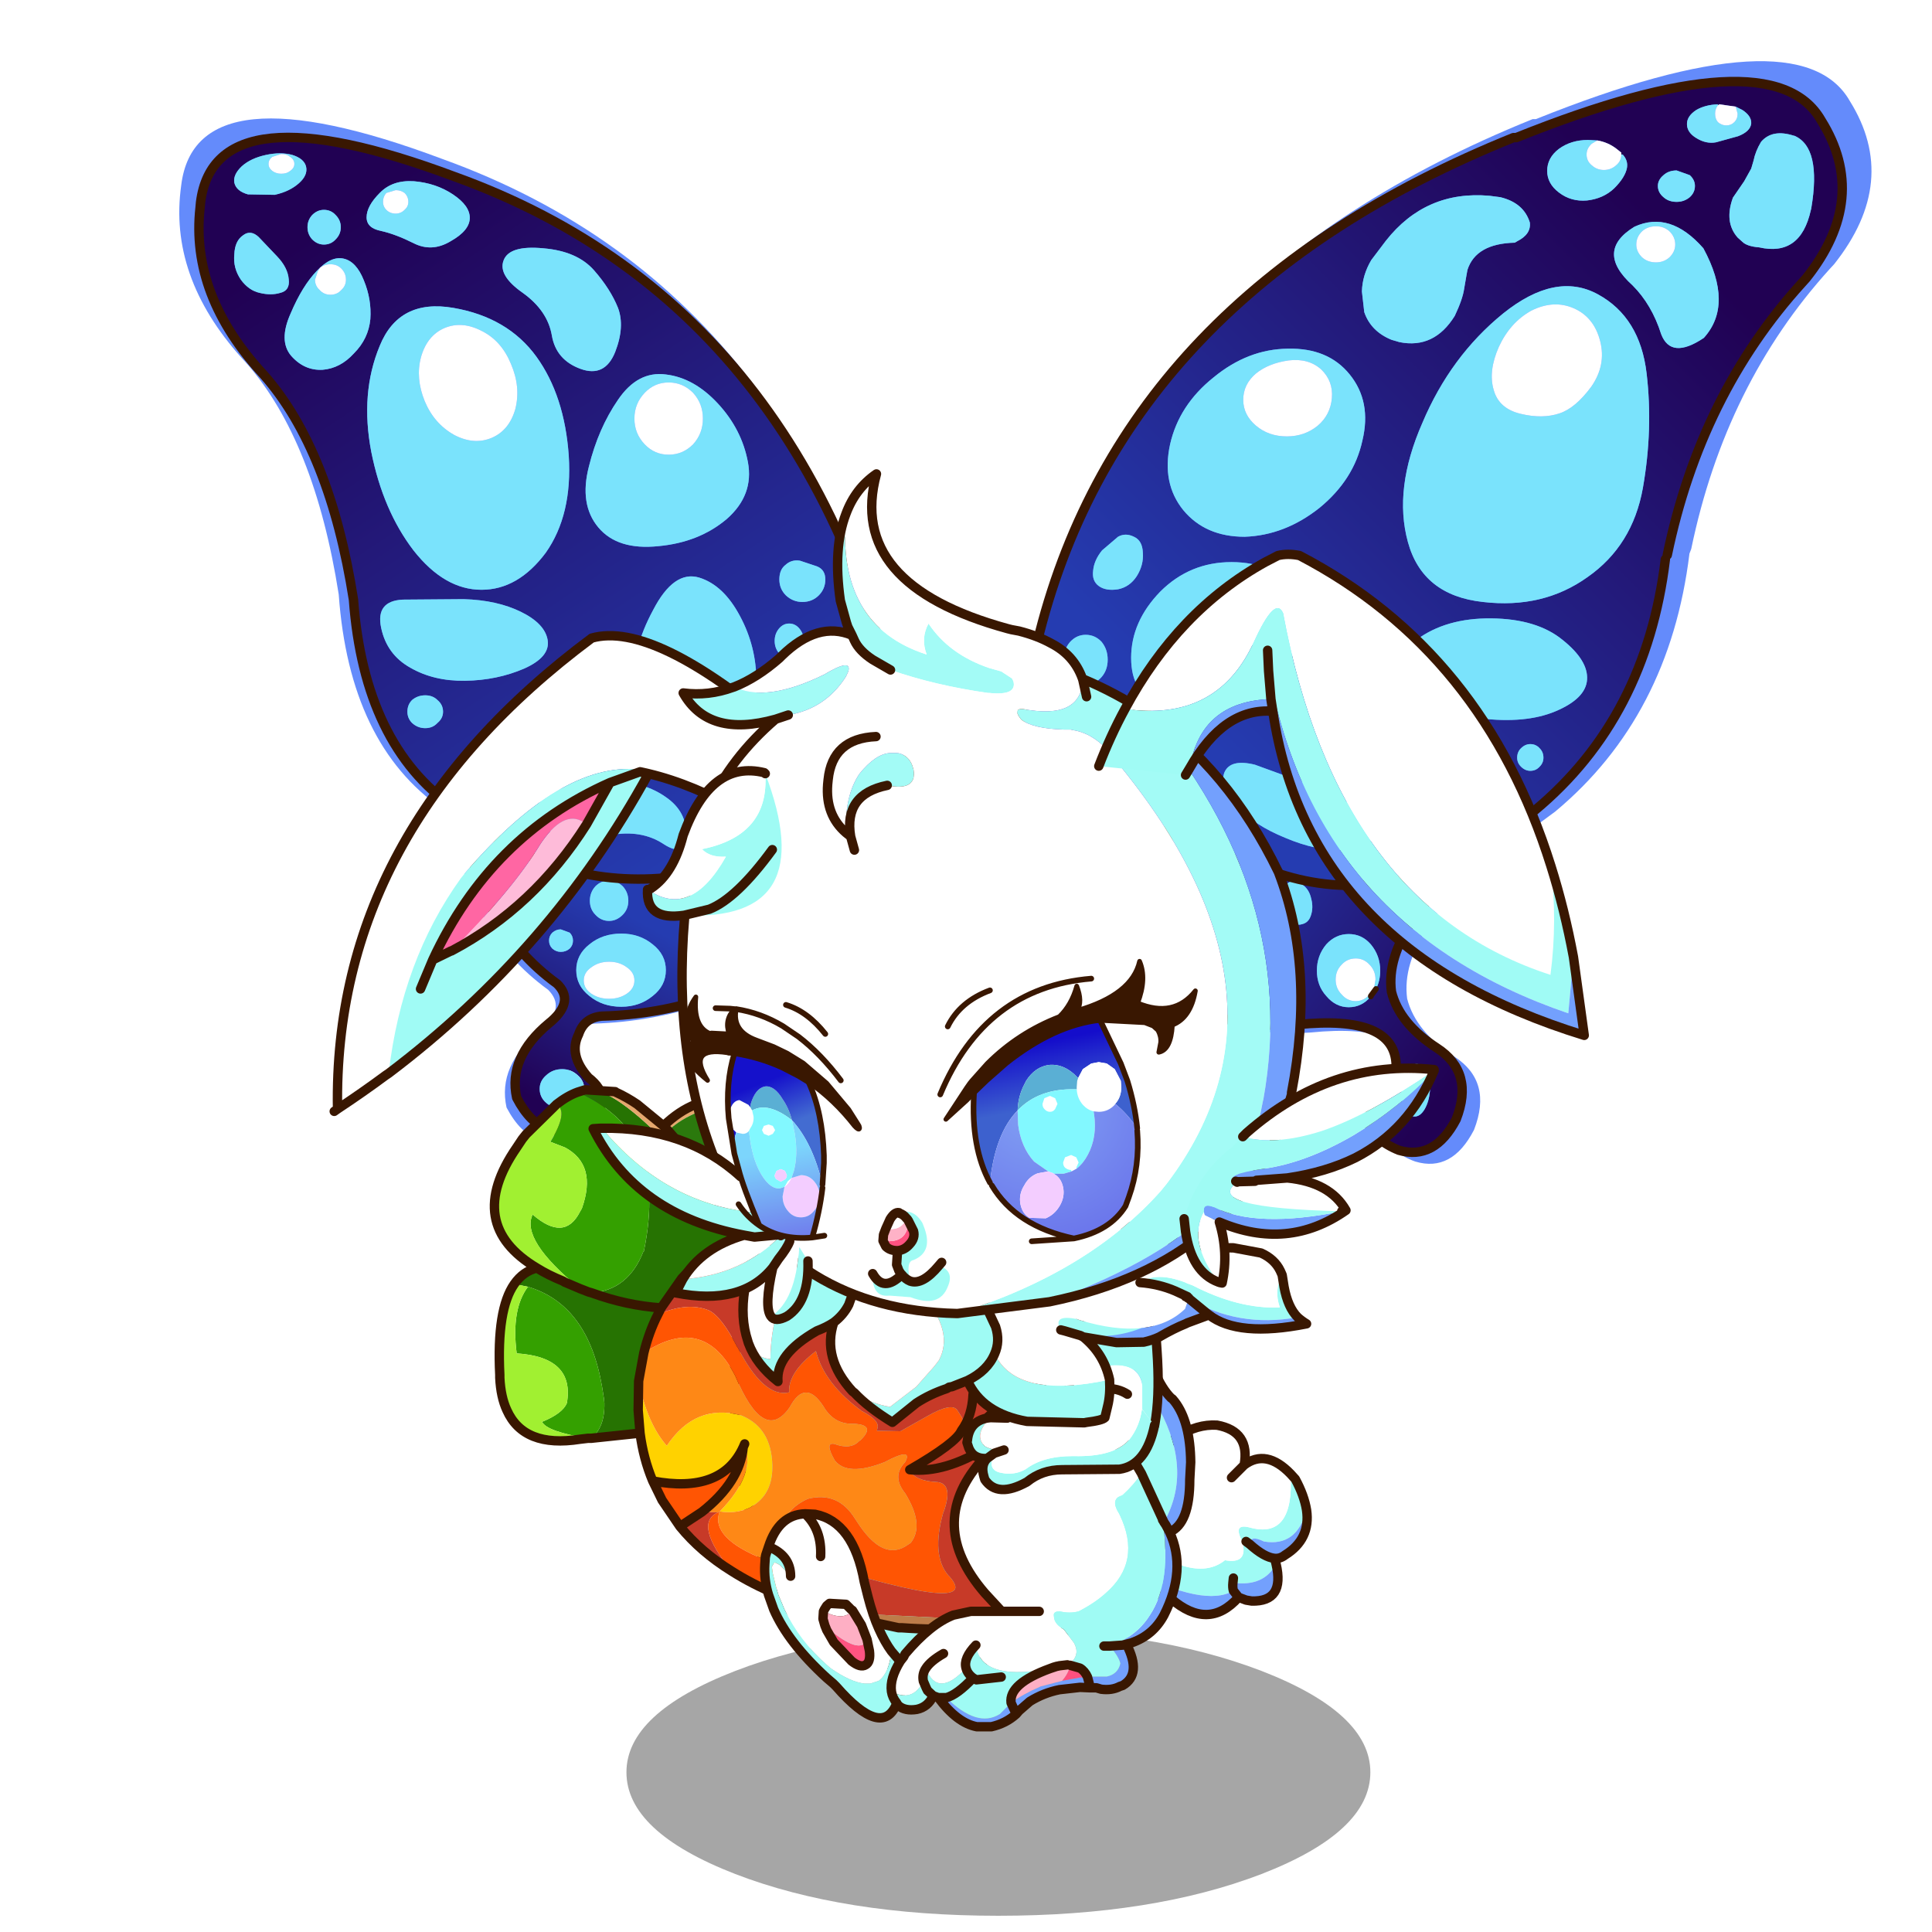 <svg xmlns:ffdec="https://www.free-decompiler.com/flash" xmlns:xlink="http://www.w3.org/1999/xlink" ffdec:objectType="frame" height="90" width="90" xmlns="http://www.w3.org/2000/svg"><use ffdec:characterId="35" height="200.2" transform="translate(1.979 2.849) scale(.437)" width="212.25" xlink:href="#a"/><defs><g id="a" transform="translate(104.8 177.6)"><use ffdec:characterId="2" height="30.55" transform="translate(-42.55 -10.45)" width="79.3" xlink:href="#b"/><use ffdec:characterId="4" height="21.2" transform="translate(9.2 -32.7)" width="21.3" xlink:href="#c"/><use ffdec:characterId="8" height="109.1" transform="translate(-90.2 -171.5)" width="78.6" xlink:href="#d"/><use ffdec:characterId="10" height="51.7" transform="translate(-74.2 -116.85)" width="48.85" xlink:href="#e"/><use ffdec:characterId="12" height="49.15" transform="translate(-31.55 -54.95)" width="49.65" xlink:href="#f"/><use ffdec:characterId="16" height="117.55" transform="translate(-1.6 -177.6)" width="91.8" xlink:href="#g"/><use ffdec:characterId="18" height="58.7" transform="translate(-57.1 -68.65)" width="60.65" xlink:href="#h"/><use ffdec:characterId="20" height="22.75" transform="translate(-28.3 -23.25)" width="15.9" xlink:href="#i"/><use ffdec:characterId="22" height="34.9" transform="translate(-14.85 -34.4)" width="31.5" xlink:href="#j"/><use ffdec:characterId="24" height="17.05" transform="translate(3.95 -46.6)" width="10.7" xlink:href="#k"/><use ffdec:characterId="26" height="11.75" transform="translate(-6.75 -36.6)" width="21" xlink:href="#l"/><use ffdec:characterId="32" height="102.25" transform="translate(-46.6 -134.1)" width="90.65" xlink:href="#m"/><use ffdec:characterId="34" height="52.3" transform="translate(7.3 -125.55)" width="52.75" xlink:href="#n"/></g><g id="G"><path d="m8.4-15 .5.55q.95 1.75 1.2 3.3Q9.05-7.2 5.55-7.8q-1.5-.75-1.5.3l-.4-.3.4.3Q5.6-6.1 6.7-6l.15.6q-1.3 2.45-4.6 2l.05-.5-.05.5q-.05.5.05.85Q-.75-.75-8.45-4.7q-.6-1.45.15-3.45Q-1.85-3.2 1.4-5.8q2.5.45 1.85-2Q2.2-9.75 4-9.3 8.8-7.95 8.4-15" fill="#9ffbf4" fill-rule="evenodd" transform="translate(10.65 20.7)"/><path d="m-8.3-8.15-.15-.1q-3.75-2.95.75-6.6 4-5.6 8.25-5.35 3.55.65 2.9 4.25Q5.8-17.7 8.4-15 8.8-7.95 4-9.3q-1.8-.45-.75 1.5.65 2.45-1.85 2-3.25 2.6-9.7-2.35m11.75-7.8L2.1-14.6l1.35-1.35" fill="#fff" fill-rule="evenodd" transform="translate(10.65 20.7)"/><path d="M10.1-11.15q.45 3.1-2.3 4.8-.5.4-1.1.35-1.1-.1-2.65-1.5 0-1.05 1.5-.3 3.5.6 4.55-3.35M6.85-5.4q.95 4.05-2.6 3.95l-.6-.1-.8-.3q-3.2 3.6-7.2.15-3.3-.95-4.1-3Q-.75-.75 2.3-2.55q-.1-.35-.05-.85 3.3.45 4.6-2M2.3-2.55l.55.7-.55-.7" fill="#73a0fd" fill-rule="evenodd" transform="translate(10.65 20.7)"/><path d="m8.4-15 .5.55q.95 1.75 1.2 3.3.45 3.1-2.3 4.8-.5.4-1.1.35l.15.6q.95 4.05-2.6 3.95l-.6-.1-.8-.3q-3.2 3.6-7.2.15-3.3-.95-4.1-3-.6-1.45.15-3.45l-.15-.1q-3.75-2.95.75-6.6 4-5.6 8.25-5.35 3.55.65 2.9 4.25Q5.8-17.7 8.4-15M2.25-3.4l.05-.5m0 1.35q-.1-.35-.05-.85m1.8-4.1-.4-.3M6.7-6q-1.1-.1-2.65-1.5M2.1-14.6l1.35-1.35m-.6 14.1-.55-.7" fill="none" stroke="#391701" stroke-linecap="round" stroke-linejoin="round" transform="translate(10.65 20.7)"/></g><g id="d" transform="translate(39.15 109.1)"><filter id="o"><feConvolveMatrix divisor="225" in="SourceGraphic" kernelMatrix="1 1 1 1 1 1 1 1 1 1 1 1 1 1 1 1 1 1 1 1 1 1 1 1 1 1 1 1 1 1 1 1 1 1 1 1 1 1 1 1 1 1 1 1 1 1 1 1 1 1 1 1 1 1 1 1 1 1 1 1 1 1 1 1 1 1 1 1 1 1 1 1 1 1 1 1 1 1 1 1 1 1 1 1 1 1 1 1 1 1 1 1 1 1 1 1 1 1 1 1 1 1 1 1 1 1 1 1 1 1 1 1 1 1 1 1 1 1 1 1 1 1 1 1 1 1 1 1 1 1 1 1 1 1 1 1 1 1 1 1 1 1 1 1 1 1 1 1 1 1 1 1 1 1 1 1 1 1 1 1 1 1 1 1 1 1 1 1 1 1 1 1 1 1 1 1 1 1 1 1 1 1 1 1 1 1 1 1 1 1 1 1 1 1 1 1 1 1 1 1 1 1 1 1 1 1 1 1 1 1 1 1 1 1 1 1 1 1 1 1 1 1 1 1 1" order="15 15" result="filterResult0"/></filter><use ffdec:characterId="6" filter="url(#o)" height="143.9" transform="translate(-39.15 -109.1) scale(.758)" width="103.25" xlink:href="#p"/><use ffdec:characterId="7" height="106.9" transform="translate(-37.55 -107.55)" width="77" xlink:href="#q"/></g><g id="q"><path d="M-26.4-102.2q.95-.85.75-1.75-.2-.85-1.45-1.25-1.25-.35-2.85 0t-2.55 1.2q-.95.9-.8 1.75.2.9 1.45 1.25l2.85.05q1.6-.35 2.6-1.25m2.65 2.85q-.7 0-1.25.55-.5.55-.5 1.3t.5 1.3q.55.55 1.25.55.75 0 1.25-.55.55-.55.55-1.3t-.55-1.3q-.5-.55-1.25-.55m9.6-3.05q-2.3-.15-3.65 1.25-1.4 1.4-1.4 2.6 0 1.15 1.55 1.45 1.55.35 3.45 1.3 1.95 1 3.95-.2 2.05-1.15 2.05-2.5 0-1.3-1.8-2.5t-4.15-1.4M-1.1-83.7q-3.05-4.2-8.85-5.2t-7.85 4.05q-2.1 5.05-.9 11.3 1.25 6.25 4.5 10.5 3.3 4.2 7.25 4.2 3.9 0 6.85-3.95 2.85-4.05 2.45-10.35-.45-6.4-3.45-10.55m-20.55-10.45q-1.35-.3-2.85 1.3-1.55 1.6-2.8 4.55-1.3 2.9.05 4.5 1.4 1.6 3.35 1.5 1.9-.15 3.35-1.75Q-19-85.6-18.8-87.7q.15-2.1-.7-4.15-.8-2-2.15-2.3m22.2 8.2Q1-83.35 3.6-82.4q2.6.95 3.7-1.8 1.05-2.7.3-4.7-.8-2-2.55-4-1.8-2.05-5.4-2.35-3.65-.35-4.25 1.3-.6 1.6 2.05 3.45Q.1-88.6.55-85.95m-9.45 51.1-.2-.15-.8-.65q-9.55-6.65-10.7-22.15-2.5-15.95-9.55-23.95-7.85-8.45-6.8-17.85l.05-.55q1.55-12.3 27.05-2.75 39.7 14.3 48.8 63.8Q10.3-19.3-8.9-34.85M1.2-37.5q-2.35 1-2.35 2.5 0 1.45 2.35 2.2 2.3.65 5.6.1 3.3-.6 5.65.95 2.3 1.5 2.4-.95.1-2.5-2.15-4.05-2.25-1.6-5.65-1.7-3.4-.1-5.85.95m-16.55-20.3q-2.9.15-2.3 3 .6 2.85 3.1 4.25 2.5 1.45 5.85 1.4 3.4-.05 6.3-1.3Q.4-51.7.1-53.5q-.3-1.75-2.85-3-2.55-1.25-6.1-1.35l-6.5.05m2.4 13.7q.8 0 1.3-.55.6-.5.6-1.2 0-.75-.6-1.25-.5-.5-1.3-.5t-1.4.5q-.5.5-.5 1.25 0 .7.5 1.2.6.55 1.4.55M-33.3-94.6q-.15 1.45.7 2.7.85 1.15 2 1.4 1.2.3 2.2 0 1.05-.25.9-1.45-.1-1.25-1.25-2.45l-1.95-2.05q-.85-.8-1.65-.2-.9.6-.95 2.05M27-61.95q-.9-.15-1.55.45-.65.5-.65 1.55 0 1 .7 1.7.75.7 1.75.7 1.05 0 1.75-.7t.7-1.7q0-1.05-.9-1.4l-1.8-.6m-.05 7.25q-.45-.55-1.1-.55-.65 0-1.1.55-.45.55-.45 1.3t.45 1.3q.45.5 1.1.5.65 0 1.1-.5.45-.55.45-1.3t-.45-1.3m-15.6-2q-2.3 4.25-2 7.9.3 3.6 2.5 6.15 2.25 2.55 4.7 2.55 2.4 0 4.1-2.65 1.7-2.6 1.7-6.35 0-3.7-1.75-6.95-1.75-3.3-4.35-4.1-2.7-.8-4.9 3.45M7.6-79.1Q5.5-76.05 4.5-72q-1.05 4.05 1 6.5t6.4 2q4.35-.4 7.3-2.9 2.9-2.55 2.25-6.05-.65-3.5-3.2-6.25-2.55-2.75-5.55-3.1-3-.4-5.1 2.7" fill="url(#r)" fill-rule="evenodd" transform="translate(37.55 107.55)"/><path d="M-8.9-34.85Q10.3-19.3 38.95-39.1q-5.7 16.95-21.6 23.7-5.6 1.85-11.45 2-1.9.15-2.5 1.95-1.1 2.2 1.05 4.6 2.85 2.2.05 4.75Q-.4.7-3.2-4.7-4.15-9 .25-12.65l.3-.25q2.4-2.15.55-3.95-8.45-6.15-10-18M4-5.65q0-.85-.7-1.45-.7-.65-1.65-.65-1 0-1.7.65-.7.6-.7 1.45 0 .9.7 1.5t1.7.6q.95 0 1.65-.6t.7-1.5m-2.5-17q-.5 0-.9.35-.35.35-.35.85t.35.85q.4.35.9.35.55 0 .95-.35.35-.35.35-.85t-.35-.85l-.95-.35m6.45.45q-2 0-3.4 1.15-1.4 1.1-1.4 2.75t1.4 2.75q1.4 1.15 3.4 1.15 1.95 0 3.35-1.15 1.4-1.1 1.4-2.75t-1.4-2.75Q9.9-22.2 7.95-22.2m.15-5.05q-.65-.6-1.45-.6-.85 0-1.45.6-.6.65-.6 1.55t.6 1.5q.6.65 1.45.65.8 0 1.45-.65.6-.6.6-1.5t-.6-1.55" fill="url(#s)" fill-rule="evenodd" transform="translate(37.55 107.55)"/><path d="M-23.75-99.35q.75 0 1.25.55.55.55.55 1.3t-.55 1.3q-.5.55-1.25.55-.7 0-1.25-.55-.5-.55-.5-1.3t.5-1.3q.55-.55 1.25-.55m-2.65-2.85q-1 .9-2.6 1.25l-2.85-.05q-1.25-.35-1.45-1.25-.15-.85.8-1.75.95-.85 2.55-1.2 1.6-.35 2.85 0 1.25.4 1.45 1.25.2.9-.75 1.75m9.3 2.85q.4.4 1 .4.55 0 .95-.4.4-.35.4-.85 0-.55-.4-.95-.4-.3-.95-.3l-1 .3q-.35.4-.35.95 0 .5.35.85m2.95-3.05q2.35.2 4.15 1.4 1.8 1.2 1.8 2.5 0 1.35-2.05 2.5-2 1.2-3.95.2-1.9-.95-3.45-1.3-1.55-.3-1.55-1.45 0-1.2 1.4-2.6 1.35-1.4 3.65-1.25m-10.05 9.25v.05l-.2.3-.3.9q0 .65.5 1.1.45.5 1.15.5t1.15-.5q.5-.45.5-1.1 0-.7-.5-1.2-.45-.45-1.15-.45-.65 0-1.15.4m2.55-1q1.35.3 2.15 2.3.85 2.05.7 4.15-.2 2.1-1.75 3.65-1.45 1.6-3.35 1.75-1.95.1-3.35-1.5-1.35-1.6-.05-4.5 1.25-2.95 2.8-4.55 1.5-1.6 2.85-1.3M-1.1-83.7q3 4.15 3.45 10.55.4 6.3-2.45 10.35-2.95 3.95-6.85 3.95-3.95 0-7.25-4.2-3.25-4.25-4.5-10.5-1.2-6.25.9-11.3 2.05-5.05 7.85-4.05t8.85 5.2m-2.7.8q-1-2.45-3.05-3.5-2.15-1.15-4.05-.35-1.85.8-2.5 3.1-.6 2.25.4 4.7 1 2.4 3.15 3.6 2.1 1.1 4 .3 1.85-.8 2.5-3.05.6-2.35-.45-4.8m4.35-3.05Q.1-88.6-2.55-90.5q-2.65-1.85-2.05-3.45.6-1.65 4.25-1.3 3.6.3 5.4 2.35 1.75 2 2.55 4 .75 2-.3 4.7-1.1 2.75-3.7 1.8T.55-85.95m-27.9-17.55q.45-.3.45-.75t-.45-.75q-.35-.3-.95-.3l-.95.3q-.4.3-.4.75t.4.75q.4.3.95.3.6 0 .95-.3m-5.95 8.9q.05-1.45.95-2.05.8-.6 1.65.2l1.95 2.05q1.15 1.2 1.25 2.45.15 1.2-.9 1.45-1 .3-2.2 0-1.15-.25-2-1.4-.85-1.25-.7-2.7m20.35 50.5q-.8 0-1.4-.55-.5-.5-.5-1.2 0-.75.5-1.25.6-.5 1.4-.5.8 0 1.3.5.6.5.6 1.25 0 .7-.6 1.2-.5.55-1.3.55m-2.4-13.7 6.5-.05q3.55.1 6.1 1.35t2.85 3q.3 1.8-2.5 3.05-2.9 1.25-6.3 1.3-3.35.05-5.85-1.4-2.5-1.4-3.1-4.25-.6-2.85 2.3-3M1.2-37.5q2.45-1.05 5.85-.95 3.4.1 5.65 1.7 2.25 1.55 2.15 4.05-.1 2.45-2.4.95-2.35-1.55-5.65-.95-3.3.55-5.6-.1-2.35-.75-2.35-2.2 0-1.5 2.35-2.5m.3 14.85.95.35q.35.35.35.85t-.35.85q-.4.35-.95.35-.5 0-.9-.35-.35-.35-.35-.85t.35-.85q.4-.35.9-.35m2.5 17q0 .9-.7 1.5t-1.65.6q-1 0-1.7-.6t-.7-1.5q0-.85.7-1.45.7-.65 1.7-.65.95 0 1.65.65.7.6.7 1.45m23-56.3 1.8.6q.9.35.9 1.4 0 1-.7 1.7t-1.75.7q-1 0-1.75-.7-.7-.7-.7-1.7 0-1.05.65-1.55.65-.6 1.55-.45M16.65-77.1q0-1.6-1.05-2.75-1.1-1.1-2.6-1.1t-2.55 1.1q-1.1 1.15-1.1 2.75t1.1 2.75q1.05 1.1 2.55 1.1 1.5 0 2.6-1.1 1.05-1.15 1.05-2.75m-9.05-2q2.1-3.1 5.1-2.7 3 .35 5.55 3.1t3.2 6.25q.65 3.5-2.25 6.05-2.95 2.5-7.3 2.9-4.35.45-6.4-2-2.05-2.45-1-6.5 1-4.05 3.1-7.1m3.75 22.4q2.2-4.25 4.9-3.45 2.6.8 4.35 4.1 1.75 3.25 1.75 6.95 0 3.75-1.7 6.35-1.7 2.65-4.1 2.65-2.45 0-4.7-2.55-2.2-2.55-2.5-6.15-.3-3.65 2-7.9m15.6 2q.45.55.45 1.3t-.45 1.3q-.45.5-1.1.5-.65 0-1.1-.5-.45-.55-.45-1.3t.45-1.3q.45-.55 1.1-.55.65 0 1.1.55M8.1-27.25q.6.65.6 1.55t-.6 1.5q-.65.65-1.45.65-.85 0-1.45-.65-.6-.6-.6-1.5t.6-1.55q.6-.6 1.45-.6.8 0 1.45.6m-.15 5.05q1.95 0 3.35 1.15 1.4 1.1 1.4 2.75t-1.4 2.75Q9.9-14.4 7.95-14.4q-2 0-3.4-1.15-1.4-1.1-1.4-2.75t1.4-2.75q1.4-1.15 3.4-1.15m-3.2 6.4q.8.55 1.9.55 1.1 0 1.9-.55.8-.55.8-1.4 0-.85-.8-1.4-.8-.6-1.9-.6-1.1 0-1.9.6-.8.55-.8 1.4 0 .85.8 1.4" fill="#7ae3fc" fill-rule="evenodd" transform="translate(37.55 107.55)"/><path d="M-17.1-99.35q-.35-.35-.35-.85 0-.55.35-.95l1-.3q.55 0 .95.3.4.4.4.95 0 .5-.4.85-.4.4-.95.4-.6 0-1-.4m-7.1 6.2q.5-.4 1.15-.4.7 0 1.15.45.5.5.5 1.2 0 .65-.5 1.1-.45.5-1.15.5t-1.15-.5q-.5-.45-.5-1.1l.3-.9.2-.3v-.05M-3.8-82.9q1.05 2.45.45 4.8-.65 2.25-2.5 3.05-1.9.8-4-.3-2.15-1.2-3.15-3.6-1-2.45-.4-4.7.65-2.3 2.5-3.1 1.9-.8 4.05.35 2.05 1.05 3.05 3.5m-23.55-20.6q-.35.3-.95.3-.55 0-.95-.3-.4-.3-.4-.75t.4-.75l.95-.3q.6 0 .95.3.45.3.45.75t-.45.75m44 26.4q0 1.6-1.05 2.75-1.1 1.1-2.6 1.1t-2.55-1.1q-1.1-1.15-1.1-2.75t1.1-2.75q1.05-1.1 2.55-1.1 1.5 0 2.6 1.1 1.05 1.15 1.05 2.75M4.75-15.8q-.8-.55-.8-1.4 0-.85.8-1.4.8-.6 1.9-.6 1.1 0 1.9.6.8.55.8 1.4 0 .85-.8 1.4-.8.55-1.9.55-1.1 0-1.9-.55" fill="#fff" fill-rule="evenodd" transform="translate(37.55 107.55)"/><path d="M38.95-39.1q-9.1-49.5-48.8-63.8-25.5-9.55-27.05 2.75l-.05.55q-1.05 9.4 6.8 17.85 7.05 8 9.55 23.95 1.15 15.5 10.7 22.15l.8.65.2.15Q10.3-19.3 38.95-39.1q-5.7 16.95-21.6 23.7-5.6 1.85-11.45 2-1.9.15-2.5 1.95-1.1 2.2 1.05 4.6 2.85 2.2.05 4.75Q-.4.7-3.2-4.7-4.15-9 .25-12.65l.3-.25q2.4-2.15.55-3.95-8.45-6.15-10-18" fill="none" stroke="#391701" stroke-linecap="round" stroke-linejoin="round" transform="translate(37.55 107.55)"/></g><g id="I"><path d="m-18.15-4.05-.3.2Q-20.95-2-23.6-.25q-.5-29.65 27.1-50.2 6.6-1.85 20.35 9.85.45 6.8-4.2 8.6l-.2.1q-5.1-2.95-9.9-4.1v-.3l-1.05-.15q-8.35-.8-18.55 11.1l-.4.5q-6.3 8.75-7.7 20.8" fill="#fff" fill-rule="evenodd" transform="translate(24.45 51.2)"/><path d="m2.95-30.6 2.5-4.45q-12.75 5.65-18.9 18.9l1.95-.95h.05q8.8-4.65 14.4-13.5m-17.7 17.55 1.3-3.1-1.3 3.1m-3.4 9q1.4-12.05 7.7-20.8l.4-.5Q.15-37.25 8.5-36.45l.15.25.9.2Q-.75-17.2-18.15-4.05m23.6-31 3.2-1.15-3.2 1.15" fill="#a0fbf5" fill-rule="evenodd" transform="translate(24.45 51.2)"/><path d="M-11.45-17.1q6.5-6.5 9.45-11.35l.2-.3Q.75-32.4 2.95-30.6q-5.6 8.85-14.4 13.5" fill="#febbd9" fill-rule="evenodd" transform="translate(24.45 51.2)"/><path d="M2.95-30.6q-2.2-1.8-4.75 1.85l-.2.3q-2.95 4.85-9.45 11.35h-.05l-1.95.95q6.15-13.25 18.9-18.9l-2.5 4.45" fill="#ff66a3" fill-rule="evenodd" transform="translate(24.45 51.2)"/><path d="m2.95-30.6 2.5-4.45q-12.75 5.65-18.9 18.9l1.95-.95h.05q8.8-4.65 14.4-13.5m-21.1 26.55-.3.2Q-20.95-2-23.6-.25l-.35.25m10.5-16.15-1.3 3.1m-3.4 9Q-.75-17.2 9.55-36l-.9-.2-3.2 1.15M-23.6-.25q-.5-29.65 27.1-50.2 6.6-1.85 20.35 9.85.45 6.8-4.2 8.6l-.2.1q-5.1-2.95-9.9-4.1" fill="none" stroke="#391701" stroke-linecap="round" stroke-linejoin="round" transform="translate(24.45 51.2)"/></g><g id="J"><path d="m-21.1-11.05-.1-.3Q-24.65-22-24.35-31.6q.15-4.15.95-8.1l.25-1.25.1-.1-.05.05 1.6-2q3.35-3.4 9.55-5.15 8.5-.25 18.3 2.35l.2.05 7.25 2.25 1.95 1.65q1.8 8.75 2.55 10.25l.1.2 2.1 3q2 3.4 2.3 6.45.35 3.35-1.35 6.4l-.05-.1.25.4.4.65Q17.4-5.35 9.2-3.4l-.35.2Q-.65 1.4-8.65-.6-17.9-2.2-21.1-11.1v.05m0-.05-.1-.25.1.25" fill="#9ffbf4" fill-rule="evenodd" transform="translate(24.85 48.65)"/><path d="M15.8-41.8q1.8 1.8 2.7 4.15-.85-1.85-2.7-4.15" fill="#fff" fill-rule="evenodd" transform="translate(24.85 48.65)"/><path d="M15.75-41.85V-42l.05.2-.05-.05.05.05q1.85 2.3 2.7 4.15l.8 2.85 1.15 3.2q.8 1.85 1.75 2.8l.15.1.25.3q1.65 2.15 1.7 6.45l-.1 1.85q0 4.7-2.15 5.6v-.1l-.4-.65-.25-.4.05.1q1.7-3.05 1.35-6.4-.3-3.05-2.3-6.45l-2.1-3-.1-.2q-.75-1.5-2.55-10.25" fill="#73a0fd" fill-rule="evenodd" transform="translate(24.85 48.65)"/><path d="m-21.1-11.05-.1-.3Q-24.65-22-24.35-31.6q.15-4.15.95-8.1l.25-1.25m.05-.05 1.6-2q3.35-3.4 9.55-5.15 8.5-.25 18.3 2.35l.2.05 7.25 2.25 1.95 1.65.05.05q1.8 1.8 2.7 4.15l.8 2.85 1.15 3.2q.8 1.85 1.75 2.8l.15.1.25.3q1.65 2.15 1.7 6.45l-.1 1.85q0 4.7-2.15 5.6m0-.1Q17.4-5.35 9.2-3.4l-.35.2Q-.65 1.4-8.65-.6-17.9-2.2-21.1-11.1l-.1-.25" fill="none" stroke="#391701" stroke-linecap="round" stroke-linejoin="round" transform="translate(24.85 48.65)"/></g><g id="g" transform="translate(46.15 117.55)"><filter id="t"><feConvolveMatrix divisor="81" in="SourceGraphic" kernelMatrix="1 1 1 1 1 1 1 1 1 1 1 1 1 1 1 1 1 1 1 1 1 1 1 1 1 1 1 1 1 1 1 1 1 1 1 1 1 1 1 1 1 1 1 1 1 1 1 1 1 1 1 1 1 1 1 1 1 1 1 1 1 1 1 1 1 1 1 1 1 1 1 1 1 1 1 1 1 1 1 1 1" order="9 9" result="filterResult1"/></filter><use ffdec:characterId="14" filter="url(#t)" height="155.05" transform="translate(-45.15 -117.55) scale(.758)" width="119.75" xlink:href="#u"/><use ffdec:characterId="15" height="115.15" transform="translate(-46.15 -115.9)" width="89.15" xlink:href="#v"/></g><g id="K"><path d="M113.9 29.2Q99.2 45.4 94.4 68.6l-.25.65q-2.8 22.9-18.9 36.3l-3.4 2.5-.2.15-.2.15-1.05.85h-.05l-.2.15-.65.45v.05q-16.35 12.25-15.05 22 1.2 4.65 6.65 8.15 5.4 3.5 2.75 10.3-3.1 6-8.25 4.45-1.75-.6-3-1.75l-.55-.55-.25-.3q-.85-.95-.6-2.35.25-1.4 1-2.2l1.8-1.75q1.05-.95 1.15-2.7v-.75q-.25-7.2-14.25-5.8-29.1 2-40.8-38.5l.1-.05L.05 98 0 97.8q.7-5.4 1.6-9.55l1.9-8.4q12.6-49.1 68.6-71.7h.45q37.1-14.9 44.15-2.55 7.05 11.3-2.2 22.95l-.6.65M51.5 132.45l.75-1-.75 1" fill="#4070fa" fill-opacity=".812" fill-rule="evenodd"/><path d="m52.25 131.45-.75 1" fill="none" stroke="#391701" stroke-linecap="round" stroke-linejoin="round" stroke-width=".6"/></g><g id="v"><path d="m-18-31.05.4.1-.25-.05-.15-.05" fill="url(#w)" fill-rule="evenodd" transform="translate(46.15 115.9)"/><path d="M29.25-112.85v-.1q-1.35.05-2.3.6-1 .65-1 1.5 0 .9 1 1.5 1.05.65 2.1.45l2.35-.65q1.3-.5 1.4-1.35.05-.8-.95-1.45l-.7-.35-1.75-.25-.15.1m3.55 6.75-.75 1.35-1.2 1.75q-.95 2.6.5 4.25l.5.45q.5.5 1.8.6 4.4 1 5.5-3.95l.05-.2q1.1-6.5-1.8-7.75h-.05q-2.3-.75-3.5.65-.6 1-.8 2l-.25.85m-78.45 62.7q.5-4 1.2-7.05l1.4-6.2q9.25-36.1 50.5-52.75h.3q27.3-10.95 32.5-1.85 5.2 8.3-1.6 16.85l-.45.5Q27.4-82 23.85-64.9l-.2.45Q21.6-47.55 9.75-37.7l-2.5 1.85-.15.1-.15.1-.75.65h-.05l-.65.45q-11.75 7.35-23.1 3.6l-.4-.1-.3-.1q-15.4-5.1-27.2-12.05v-.1.1l-.1-.05-.05-.15m62.05-65.7-1-.05q-1.8 0-3.1.95-1.25.95-1.25 2.35 0 1.35 1.25 2.3 1.3 1 3 .85 1.75-.2 2.9-1.3 1.15-1.15 1.35-2.15.15-.8-.45-1.45h-.15v-.2l-.5-.4q-.9-.7-2.05-.9m7.05 3.7q-.6.5-.6 1.15 0 .7.6 1.2.55.5 1.4.5.8 0 1.4-.5.55-.5.55-1.2 0-.65-.55-1.15l-1.4-.5q-.85 0-1.4.5M4.9-103.2q-6.8-.6-11.05 4.8l-1.55 2.05q-.95 1.6-1 3.35l.25 2.2q.7 2.05 2.9 2.95l.85.25q3.7.75 5.9-2.8.85-1.8 1-2.9l.25-1.45.1-.55q.9-2.8 5.05-2.9l.25-.15q1.5-.75 1.35-2-.65-2.1-3.15-2.7l-1.15-.15m15.25 9.55q2.05 2.05 3.05 5.2 1.05 2.75 4.55.4 3.2-3.55-.05-9.55-3.55-4.05-7.35-2.3-4.25 2.6-.2 6.25M-16.6-86.9q-4.25.05-7.9 3.05-3.7 2.95-4.65 7.15-.9 4.15 1.4 7 2.35 2.85 6.55 2.85 4.3-.15 8-3.1 3.65-3 4.55-7.15 1-4.15-1.35-7.05-2.3-2.85-6.6-2.75m38.25 2.65q-.7-6-5.2-8.45-4.5-2.45-10.1 2.05Q.75-86.1-2.25-79q-3.1 7.05-1.55 12.7 1.55 5.7 8 6.4 6.4.75 11.15-2.65 4.8-3.35 5.9-9.5 1.1-6.25.4-12.2m-59.8 27.85q-.95 0-1.65.75-.7.8-.7 1.9 0 1.1.7 1.85.7.8 1.65.8 1 0 1.7-.8.65-.75.65-1.85t-.65-1.9q-.7-.75-1.7-.75m6.1-8.75q-.05-1.3-.95-1.7-.9-.45-1.7 0l-1.7 1.45q-.85 1.05-.95 2.15-.15 1.1.6 1.65.75.55 2.05.35 1.25-.25 2-1.4.75-1.2.65-2.5m25.95 13.4q-.05 1.8 2.5 2.7 2.55.9 7.45 1.55 4.9.6 8.1-.75 3.2-1.35 3.35-3.35.15-2.05-2.6-4.25-2.75-2.25-7.6-2.3-4.85-.05-8 2.3-3.15 2.3-3.2 4.1m-18.15-.8q2.95-4.25 7.35-2.05 4.35 2.2 4.7-.45.3-2.75-2.85-5.95-3.1-3.15-7.55-3.15-4.45 0-7.6 3.15-3.1 3.2-3.1 7.05 0 3.9 3.05 4.75 3.05.85 6-3.35M9.25-41.9q.6 0 1-.45.4-.4.4-.95 0-.6-.4-1-.4-.45-1-.45-.55 0-1 .45-.4.4-.4 1 0 .55.4.95.45.45 1 .45m-16.6 6.8q.65-1.5-1.45-2.75l-5.4-2.55-5.9-2.15q-2.6-.65-3.25.8-.6 1.55 1.3 3.6 1.85 2.05 5.2 3.4 3.3 1.4 6.1 1.3 2.8-.15 3.4-1.65" fill="url(#x)" fill-rule="evenodd" transform="translate(46.15 115.9)"/><path d="M5.5-34.55q-12 9.05-11.05 16.2.85 3.4 4.85 6 4 2.6 2.05 7.6-2.3 4.4-6.1 3.3-1.25-.5-2.2-1.3l-.4-.45-.2-.2q-.6-.7-.4-1.7l.7-1.65 1.35-1.3q.8-.7.85-2v-.5q-.15-5.35-10.5-4.3-21.4 1.45-30-28.3l.05-.05q11.8 6.95 27.2 12.05l.2.05.1.05.15.05.25.05q11.35 3.75 23.1-3.6m-19.65 8.1q.3-.85.05-1.8-.2-.95-.85-1.45-.6-.55-1.3-.4-.65.2-.95.95-.25.8-.05 1.75.25.95.85 1.5.7.55 1.3.35.7-.15.95-.9m6.95 7.8q.45-.85.45-1.95 0-1.6-1-2.8-.95-1.1-2.35-1.1-1.4 0-2.4 1.1-1 1.2-1 2.8 0 1.6 1 2.7 1 1.2 2.4 1.2t2.35-1.15v-.05l.55-.75-.55.75v.05l-.15-.2.5-.7.2.1m3.3 8.75q-.5.8-.55 1.95-.1 1.15.3 2 .4.9 1 .9.65.05 1.15-.8.45-.8.55-1.9.05-1.15-.3-2-.4-.85-1.05-.9-.6-.05-1.1.75" fill="url(#y)" fill-rule="evenodd" transform="translate(46.15 115.9)"/><path d="m31.15-112.7.7.35q1 .65.95 1.45-.1.85-1.4 1.35l-2.35.65q-1.05.2-2.1-.45-1-.6-1-1.5 0-.85 1-1.5.95-.55 2.3-.6v.1q-.3.4-.3.9 0 .55.3.9.4.35.9.35t.85-.35q.35-.35.35-.9l-.2-.75m1.65 6.6.25-.85q.2-1 .8-2 1.2-1.4 3.5-.65h.05q2.9 1.25 1.8 7.75l-.05.2q-1.1 4.95-5.5 3.95-1.3-.1-1.8-.6l-.5-.45q-1.45-1.65-.5-4.25l1.2-1.75.75-1.35m-13.85-1.5h.15q.6.65.45 1.45-.2 1-1.35 2.15-1.15 1.1-2.9 1.3-1.7.15-3-.85-1.25-.95-1.25-2.3 0-1.4 1.25-2.35 1.3-.95 3.1-.95l1 .05-.6.35q-.55.5-.55 1.15 0 .7.55 1.15.55.5 1.3.5t1.3-.5q.55-.45.55-1.15m4.5 2.2q.55-.5 1.4-.5l1.4.5q.55.5.55 1.15 0 .7-.55 1.2-.6.5-1.4.5-.85 0-1.4-.5-.6-.5-.6-1.2 0-.65.6-1.15M4.9-103.2l1.15.15q2.5.6 3.15 2.7.15 1.25-1.35 2l-.25.15q-4.15.1-5.05 2.9l-.1.55-.25 1.45q-.15 1.1-1 2.9-2.2 3.55-5.9 2.8l-.85-.25q-2.2-.9-2.9-2.95L-8.7-93q.05-1.75 1-3.35l1.55-2.05q4.25-5.4 11.05-4.8m19.2 6.55q.6-.6.6-1.35 0-.8-.6-1.4-.6-.55-1.45-.55-.9 0-1.5.55-.6.6-.6 1.4 0 .75.6 1.35.6.55 1.5.55.85 0 1.45-.55M5.9-87.1q-1.15 2.6-.55 4.6.55 2 2.9 2.55 2.3.55 4.1-.05 1.7-.55 3.4-2.85 1.6-2.3.95-4.85-.65-2.55-2.8-3.5-2.15-.95-4.55.25Q7.1-89.7 5.9-87.1m14.25-6.55q-4.05-3.65.2-6.25 3.8-1.75 7.35 2.3 3.25 6 .05 9.55-3.5 2.35-4.55-.4-1-3.15-3.05-5.2m1.5 9.4q.7 5.95-.4 12.2-1.1 6.15-5.9 9.5-4.75 3.4-11.15 2.65-6.45-.7-8-6.4-1.55-5.65 1.55-12.7 3-7.1 8.6-11.65 5.6-4.5 10.1-2.05t5.2 8.45M-16.6-86.9q4.3-.1 6.6 2.75 2.35 2.9 1.35 7.05-.9 4.15-4.55 7.15-3.7 2.95-8 3.1-4.2 0-6.55-2.85-2.3-2.85-1.4-7 .95-4.2 4.65-7.15 3.65-3 7.9-3.05m.1 1.25q-2.15.3-3.5 1.4-1.35 1.15-1.35 2.8 0 1.6 1.35 2.75t3.3 1.15q1.9 0 3.3-1.15 1.35-1.15 1.5-2.95.15-1.8-1.15-3.05-1.35-1.2-3.45-.95m-7.75 33.1q-2.95 4.2-6 3.35-3.05-.85-3.05-4.75 0-3.85 3.1-7.05 3.15-3.15 7.6-3.15 4.45 0 7.55 3.15 3.15 3.2 2.85 5.95-.35 2.65-4.7.45-4.4-2.2-7.35 2.05m18.15.8q.05-1.8 3.2-4.1 3.15-2.35 8-2.3 4.85.05 7.6 2.3 2.75 2.2 2.6 4.25-.15 2-3.35 3.35t-8.1.75q-4.9-.65-7.45-1.55t-2.5-2.7m-25.95-13.4q.1 1.3-.65 2.5-.75 1.15-2 1.4-1.3.2-2.05-.35-.75-.55-.6-1.65.1-1.1.95-2.15l1.7-1.45q.8-.45 1.7 0 .9.4.95 1.7m-6.1 8.75q1 0 1.7.75.65.8.65 1.9 0 1.1-.65 1.85-.7.8-1.7.8-.95 0-1.65-.8-.7-.75-.7-1.85t.7-1.9q.7-.75 1.65-.75m47.4 14.5q-.55 0-1-.45-.4-.4-.4-.95 0-.6.4-1 .45-.45 1-.45.6 0 1 .45.4.4.4 1 0 .55-.4.95-.4.45-1 .45m-23.4 15.45q-.25.75-.95.9-.6.2-1.3-.35-.6-.55-.85-1.5-.2-.95.05-1.75.3-.75.95-.95.7-.15 1.3.4.65.5.85 1.45.25.95-.05 1.8m6.8-8.65q-.6 1.5-3.4 1.65-2.8.1-6.1-1.3-3.35-1.35-5.2-3.4-1.9-2.05-1.3-3.6.65-1.45 3.25-.8l5.9 2.15 5.4 2.55q2.1 1.25 1.45 2.75m-.4 17.25q-.95 1.15-2.35 1.15-1.4 0-2.4-1.2-1-1.1-1-2.7t1-2.8q1-1.1 2.4-1.1t2.35 1.1q1 1.2 1 2.8 0 1.1-.45 1.95l-.2-.1.15-.9q0-.95-.65-1.6-.6-.65-1.45-.65-.9 0-1.5.65-.65.65-.65 1.6 0 .95.65 1.6.6.7 1.5.7.85 0 1.45-.7l.15.2M-3.9-9.9q.5-.8 1.1-.75.65.05 1.05.9.35.85.3 2-.1 1.1-.55 1.9-.5.85-1.15.8-.6 0-1-.9-.4-.85-.3-2 .05-1.15.55-1.95" fill="#7ae3fc" fill-rule="evenodd" transform="translate(46.15 115.9)"/><path d="m29.25-112.85.15-.1 1.75.25.2.75q0 .55-.35.9t-.85.35q-.5 0-.9-.35-.3-.35-.3-.9 0-.5.3-.9m-10.3 5.25q0 .7-.55 1.15-.55.5-1.3.5t-1.3-.5q-.55-.45-.55-1.15 0-.65.55-1.15l.6-.35q1.15.2 2.05.9l.5.4v.2M5.9-87.1q1.2-2.6 3.45-3.85 2.4-1.2 4.55-.25t2.8 3.5q.65 2.55-.95 4.85-1.7 2.3-3.4 2.85-1.8.6-4.1.05-2.35-.55-2.9-2.55-.6-2 .55-4.6m18.2-9.55q-.6.55-1.45.55-.9 0-1.5-.55-.6-.6-.6-1.35 0-.8.6-1.4.6-.55 1.5-.55.85 0 1.45.55.6.6.6 1.4 0 .75-.6 1.35m-40.6 11q2.1-.25 3.45.95 1.3 1.25 1.15 3.05-.15 1.8-1.5 2.95-1.4 1.15-3.3 1.15-1.95 0-3.3-1.15-1.35-1.15-1.35-2.75 0-1.65 1.35-2.8 1.35-1.1 3.5-1.4m8.6 67.6q-.6.7-1.45.7-.9 0-1.5-.7-.65-.65-.65-1.6 0-.95.65-1.6.6-.65 1.5-.65.85 0 1.45.65.65.65.65 1.6l-.15.9-.5.7" fill="#fff" fill-rule="evenodd" transform="translate(46.15 115.9)"/><path d="M-45.65-43.4q.5-4 1.2-7.05l1.4-6.2q9.25-36.1 50.5-52.75h.3q27.3-10.95 32.5-1.85 5.2 8.3-1.6 16.85l-.45.5Q27.4-82 23.85-64.9m-.2.45Q21.6-47.55 9.75-37.7l-2.5 1.85-.15.1-.15.1-.75.65h-.05l-.65.45q-12 9.05-11.05 16.2.85 3.4 4.85 6 4 2.6 2.05 7.6-2.3 4.4-6.1 3.3-1.25-.5-2.2-1.3l-.4-.45-.2-.2q-.6-.7-.4-1.7l.7-1.65 1.35-1.3q.8-.7.85-2v-.5q-.15-5.35-10.5-4.3-21.4 1.45-30-28.3l-.05-.1-.05-.05v-.1l.05.15.1.05v-.1.1q11.8 6.95 27.2 12.05l.2.05.1.05.15.05.25.05q11.35 3.75 23.1-3.6l.65-.45m-11.2 24.45v.5" fill="none" stroke="#391701" stroke-linecap="round" stroke-linejoin="round" transform="translate(46.15 115.9)"/><path d="m38.95 97.25-.55.75v.05" fill="none" stroke="#391701" stroke-linecap="round" stroke-linejoin="round" stroke-width=".6"/></g><g id="L"><path d="M-13-15.8q-1-2.4-1.35-5.1l-.2-2.45.05-3.1q.9 4.5 3 6.9 3.05-4.55 7.9-3.25l.25.1q3 1.35 3.1 5.2v.25q0 2.65-1.85 3.95l-.55.35q-1.35.6-2.8.45l-.4-.05q3.9-4 2.65-7.2l-.15.35q-2.3 5-9.65 3.6" fill="#ffd200" fill-rule="evenodd" transform="translate(30.35 58.2)"/><path d="m-14.5-26.45.55-3Q-7.6-33.65-4.2-27q3.05 7.3 5.8 3.35 1.65-3.1 3.6-.1 1.05 1.8 2.9 1.85 2.85 0 1.05 1.75l-.15.1q-.9.95-2.65.3-1.05-.2.05 1.75 1.35 1.75 5.3.2 3.1-1.65 2.2 0-1.45 1.5 0 3.3 2.1 3.4.6 5.3l-.3.2q-2.65 1.9-5.45-2.5l-.2-.3q-1.8-2.9-5-2.1-3.2 1.4-3.4 5.5v1.45l-1.3-.5q-5.65-2.25-4.75-5l.05-.1.4.05q1.45.15 2.8-.45l.55-.35q1.85-1.3 1.85-3.95v-.25q-.1-3.85-3.1-5.2l-.25-.1q-4.85-1.3-7.9 3.25-2.1-2.4-3-6.9m11.15 7.05.15-.35q1.25 3.2-2.65 7.2l-.05.05-.15.05-1.7-.05q4.05-3.2 4.4-6.9" fill="#fe8816" fill-rule="evenodd" transform="translate(30.35 58.2)"/><path d="m4-2.3-.8-.3Q1.65-3.1.25-3.7-2.4-4.8-4.6-6.2q-4.1-5.05-1.45-6.25h.15q-.9 2.75 4.75 5Q2.6-4.1 7.15-1.8L4-2.3m-14.1-8.65-1.9-2.8-1-2.05q7.35 1.4 9.65-3.6-.35 3.7-4.4 6.9l-2.35 1.55m-3.85-18.5q.55-2.25 1.5-4.1 3.15-1.35 5.4-.45 1.35.6 3.05 3.9l.05.05q2.8 5.45 5.5 4.8-.15-2.1 2.85-4.4.9 3.5 4.9 6.4 1.95 1 1.65 1.85l-.05.25 2.5.05 2.85-1.6q2.7-1.55 3.25-.6l.45.7q.25.55 0 1.2l-.05.25q-.55 1.3-5.5 4.15l-.15-.05q.75 1.25 2.9 1.35 1.9.05.95 2.95l-.15.4q-1.25 4.45.55 6.6l.15.15Q22.7-1 .15-8.4q.2-4.1 3.4-5.5 3.2-.8 5 2.1l.2.3q2.8 4.4 5.45 2.5l.3-.2q1.5-1.9-.6-5.3-1.45-1.8 0-3.3.9-1.65-2.2 0-3.95 1.55-5.3-.2-1.1-1.95-.05-1.75 1.75.65 2.65-.3l.15-.1q1.8-1.75-1.05-1.75-1.85-.05-2.9-1.85-1.95-3-3.6.1Q-1.15-19.7-4.2-27q-3.4-6.65-9.75-2.45" fill="#ff5503" fill-rule="evenodd" transform="translate(30.35 58.2)"/><path d="m-12.1-34.25.1-.15 2.1-3q2.25-2.5 5.55-3.95l.35-.15 3.65-1.2q5.9-.8 10.8.2 9.5 1.85 15.15 10.2l.2.3q6.35 10.6 2.65 28.3l-.45 2-2.4.8-.3.05L7.65-1.7l-.5-.1Q2.6-4.1-1.15-7.45l1.3.5V-8.4Q22.7-1 18.65-5.6l-.15-.15q-1.8-2.15-.55-6.6l.15-.4q.95-2.9-.95-2.95-2.15-.1-2.9-1.35l.15.05q4.95-2.85 5.5-4.15l.05-.25q.25-.65 0-1.2l-.45-.7q-.55-.95-3.25.6l-2.85 1.6-2.5-.05.05-.25q.3-.85-1.65-1.85-4-2.9-4.9-6.4-3 2.3-2.85 4.4-2.7.65-5.5-4.8L-4-30.1q-1.7-3.3-3.05-3.9-2.25-.9-5.4.45l.35-.7M-4.6-6.2q-3.3-2.05-5.5-4.75l2.35-1.55 1.7.05Q-8.7-11.25-4.6-6.2m-1.25-6.35-.05.1h-.15l.15-.05.05-.05m27-12.5q-.1 2.35-1.25 3.9 1.15-1.55 1.25-3.9m1.5 5.65Q18.1-16.6 14.4-17q3.7.4 8.25-2.4" fill="#c73a28" fill-rule="evenodd" transform="translate(30.35 58.2)"/><path d="m-21-57.25.8-.25q2.6-.45 8.4 5.4l.3.35.4.4q3.95 4.4 6.75 10-3.3 1.45-5.55 3.95l-2.1 3-.1.15q-3.7-.25-7.4-1.6 3.7 1.35 7.4 1.6l-.35.7q-.95 1.85-1.5 4.1l-.55 3-.05 3.1.2 2.45-5.2.55h-.05q1.5-1.1 1.45-3.75l-.05-.5-.2-1.25q-1.5-8.75-7.9-10.65l-1.45-.3q.95-1.35 2.4-1.7 1.2.75 2.8 1.4l.15.1 1.65.7.9.35.35.1q3.9-.3 5.5-4.4h.05q1.4-6.75-.55-11.1-1.8-3.8-6.5-5.9" fill="#267302" fill-rule="evenodd" transform="translate(30.35 58.2)"/><path d="M-21-57.25q4.7 2.1 6.5 5.9 1.95 4.35.55 11.1H-14q-1.6 4.1-5.5 4.4l-.35-.1-.9-.35q-6.35-5.2-5.05-7.9 3.4 2.95 5.05-.3l.2-.35q1.65-4.65-1.8-6.5l-1.55-.6q2-3.35.6-3.95l.05-.05q1.15-.9 2.25-1.3m1.1 36.9q-4.35-.7-4.9-1.75 2.2-.9 2.65-2 .85-4.9-5.35-5.3-.6-4.7 1.2-7.1 6.4 1.9 7.9 10.65l.2 1.25.05.5q.05 2.65-1.45 3.75h-.3" fill="#34a000" fill-rule="evenodd" transform="translate(30.35 58.2)"/><path d="m-19.9-20.35-.85.1q-6 .95-7.8-3.1-.65-1.4-.75-3.45v-.3q-.35-7 1.55-9.7l1.45.3q-1.8 2.4-1.2 7.1 6.2.4 5.35 5.3-.45 1.1-2.65 2 .55 1.05 4.9 1.75m-5.45-18.15q-7.8-4.65-2.15-12.85l.6-.9.4-.5 3.2-3.15q1.4.6-.6 3.95l1.55.6q3.45 1.85 1.8 6.5l-.2.35q-1.65 3.25-5.05.3-1.3 2.7 5.05 7.9l-1.65-.7-.15-.1q-1.6-.65-2.8-1.4" fill="#a1f031" fill-rule="evenodd" transform="translate(30.35 58.2)"/><path d="M-4.35-41.35q-2.8-5.6-6.75-10l-.4-.4-.3-.35q-5.8-5.85-8.4-5.4l3.2.2.05.05q1.2.55 2.3 1.3l2.8 2.3q1.65-1.6 3.45-2.3l2.4-.6q1.25-.15 2.2.45-4.85.45-7.55 2.95l1.55 1.8q3.05 3.9 5.8 9.85l-.35.15m-7.5-12.3.5.5-.5-.5" fill="#e5a76d" fill-rule="evenodd" transform="translate(30.35 58.2)"/><path d="m-3.8-56.1.25.15q1.6 1.15 2.45 4.6.85 3.25 1.05 8.6H-.1l-.25.05L-4-41.5q-2.75-5.95-5.8-9.85l-1.55-1.8q2.7-2.5 7.55-2.95" fill="#2b790d" fill-rule="evenodd" transform="translate(30.35 58.2)"/><path d="M25.3-.85q-4.8 1.2-11.75.7h-.35L6-1.7l-2-.6 3.15.5.5.1 17.65.85" fill="#bd7c49" fill-rule="evenodd" transform="translate(30.35 58.2)"/><path d="m-20.2-57.5-.8.25q-1.1.4-2.25 1.3l-.05.05-3.2 3.15-.4.5-.6.9q-5.65 8.2 2.15 12.85 1.2.75 2.8 1.4l.15.1 1.65.7.9.35.35.1q3.7 1.35 7.4 1.6l.1-.15 2.1-3q2.25-2.5 5.55-3.95l.35-.15q-2.75-5.95-5.8-9.85l-1.55-1.8-.5-.5q1.65-1.6 3.45-2.3l2.4-.6q1.25-.15 2.2.45l.25.15q1.6 1.15 2.45 4.6.85 3.25 1.05 8.6H-.1l-.25.05q5.9-.8 10.8.2 9.5 1.85 15.15 10.2l.2.3q6.35 10.6 2.65 28.3l-.45 2-2.4.8-.3.05q-4.8 1.2-11.75.7h-.35L6-1.7l-2-.6-.8-.3Q1.65-3.1.25-3.7-2.4-4.8-4.6-6.2q-3.3-2.05-5.5-4.75l-1.9-2.8-1-2.05q-1-2.4-1.35-5.1l-5.2.55h-.35l-.85.1q-6 .95-7.8-3.1-.65-1.4-.75-3.45v-.3q-.35-7 1.55-9.7.95-1.35 2.4-1.7m5.15-19 3.2.2.05.05q1.2.55 2.3 1.3l2.8 2.3m-8.05 33.3h.3M-4-41.5l3.65-1.2m-13.6 13.25q.55-2.25 1.5-4.1l.35-.7m-2.4 7.8.55-3M14.4-17q4.95-2.85 5.5-4.15 1.15-1.55 1.25-3.9m-40.8 4.7h.1m5.05-6.1-.05 3.1.2 2.45m11 1.5.15-.35m-4.55 7.25-2.35 1.55M14.4-17q3.7.4 8.25-2.4m-30.4 6.9q4.05-3.2 4.4-6.9-2.3 5-9.65 3.6" fill="none" stroke="#391701" stroke-linecap="round" stroke-linejoin="round" transform="translate(30.35 58.2)"/></g><g id="M"><path d="M-7.05-18.25q1.1-3.4 3.9-3.5l1.05.05q4.1.8 5.25 7.2l.3 1.2.05.2.05.2q.5 1.95 1.15 3.4.65 1.45 1.35 2.4Q5.8-4.75 4.7-3.95l-.9.3h-.6Q1.7-3.8-.45-5.3l-.4-.35q-2.9-2.55-4.5-5.9L-6-13.1l-.25-.85-.35-1.45-.1-.7.25-.45q.2 0 .65.3l1.1 1.15q0-2.2-2.35-3.15m5.85 6.9.1-.2.25-.4.3-.25 1.75.1.55.55.15.1-.15-.1-.55-.55-1.75-.1-.3.25-.25.4-.1.2-.05.8.2.7.2.5.75 1.3 1.9 2q.95.75 1.5.4.55-.3.4-1.5l-.25-1.2-.6-1.55-.95-1.55q-.85 1.1-2.75.25l-.35-.15m-.3-5.85q.15-2.85-1.65-4.55 1.8 1.7 1.65 4.55" fill="#fff" fill-rule="evenodd" transform="translate(7.95 22.25)"/><path d="m6.05-7.1.9 1.05H7q1.05 1.1-.4 4.55Q5.05 2.25.15-3.35L.1-3.4l-.25-.25-.7-.6Q-4.95-8-6.5-11.55l-.55-1.55q-.5-1.6-.4-3.25l.05-.75.05-.25.3-.9q2.35.95 2.35 3.15l-1.1-1.15q-.45-.3-.65-.3l-.25.45.1.7.35 1.45.25.85.65 1.55q1.6 3.35 4.5 5.9l.4.35Q1.7-3.8 3.2-3.65h.6l.9-.3q1.1-.8 1.35-3.15" fill="#9ffbf4" fill-rule="evenodd" transform="translate(7.95 22.25)"/><path d="m3.45-8.35.25 1.2q.15 1.2-.4 1.5-.55.35-1.5-.4l-1.9-2-.75-1.3-.2-.5.2.2q3.6 3.05 4.3 1.3" fill="#ff5482" fill-rule="evenodd" transform="translate(7.95 22.25)"/><path d="m-1.2-11.35.35.15q1.9.85 2.75-.25l.95 1.55.6 1.55q-.7 1.75-4.3-1.3l-.2-.2-.2-.7.05-.8" fill="#feafc4" fill-rule="evenodd" transform="translate(7.95 22.25)"/><path d="M-7.05-18.25q1.1-3.4 3.9-3.5l1.05.05q4.1.8 5.25 7.2l.3 1.2.05.2.05.2q.5 1.95 1.15 3.4.65 1.45 1.35 2.4l.9 1.05H7q1.05 1.1-.4 4.55Q5.05 2.25.15-3.35L.1-3.4l-.25-.25-.7-.6Q-4.95-8-6.5-11.55l-.55-1.55q-.5-1.6-.4-3.25l.05-.75.05-.25.3-.9q2.35.95 2.35 3.15m6.6 3.65-.15-.1-.55-.55-1.75-.1-.3.25-.25.4-.1.2-.05.8.2.7.2.5.75 1.3 1.9 2q.95.75 1.5.4.55-.3.4-1.5l-.25-1.2-.6-1.55-.95-1.55m-5.05-10.3q1.8 1.7 1.65 4.55" fill="none" stroke="#391701" stroke-linecap="round" stroke-linejoin="round" transform="translate(7.95 22.25)"/></g><g id="N"><path d="M-.6-32.6h.15l1.95-1.05q5.35-1.6 9.95 6.6-.8 1.2-2 2.3l-.45.2q-.75.5.05 1.75l.1.2q2.35 4.95-1.5 8.3-1.15 1.05-2.9 1.95-.95.25-2 0H2.7q-.6 0-.6.4l.05.4q.15.55.75.95l.3.2L4.25-9q.6 1.05-.1 1.9l-.3.25-.3.2-.85.1-.2.05h-.05l-.35.1-.4.15Q-3.8-5.2-5.5-7.1q-.6-.7-.7-1.65-1.35 1.4-1.05 2.45-3 3.25-4.3.05-.4.6-.25 1.35-1.15 2.3-3.4 1.1-.2-1.4.95-3.25l.35-.45.15-.3q2.7-3.2 5.15-4.15l1.85-.4h3.3l-1.8-1.95q-6.25-7.25-.5-13.95 1.8-2.15 4.9-4.3l.1-.1.15.05M.55-12.35h-4 4m-10.2 4.5q-1.4.8-1.9 1.6.5-.8 1.9-1.6" fill="#fff" fill-rule="evenodd" transform="translate(15.75 34.4)"/><path d="m13.8-21.95.05.1.2.3.4.75q1.85 4-.6 8.85Q12.7-9.8 10.4-9l-.55.15q1.65 3.2-.4 4.4l-.3.1q-.85.45-2 .3l-.5-.15H6l-1.1-.05L2.7-4Q1-3.65-.45-2.75l-1.15 1-.3.35Q-3-.4-4.55-.05H-6.1q-2.1-.4-4.1-3.1h.85Q-6.05.1-3.65-1.4l.4-.4.8-.8q1.3-.95 3.05-1.7l.1-.05 2.3-.6 1.9-.35.8-.05.6-.05h1.45q1.2-.25 1.45-1.4-.2-.8-1.15-1.85l1.4-.1.4-.1-.4.1-1.4.1 1.4-.6q1.85-1 2.9-2.7Q14.7-15.5 13.7-22.1l.1.15M5.7-5.35 6-4.2l-.3-1.15M-1.9-1.4l-.55-1.2.55 1.2" fill="#73a0fd" fill-rule="evenodd" transform="translate(15.75 34.4)"/><path d="m11.45-27.05 2.35 5.1-.1-.15q1 6.6-1.35 10.15-1.05 1.7-2.9 2.7l-1.4.6Q9-7.6 9.2-6.8q-.25 1.15-1.45 1.4H6.3l-.6.05Q5.4-6 4.9-6.3l-1.05-.3v-.25.25l-.3-.05.3-.2.3-.25q.7-.85.1-1.9L3.2-10.4l-.3-.2q-.6-.4-.75-.95l-.05-.4q0-.4.6-.4h.05q1.05.25 2 0 1.75-.9 2.9-1.95 3.85-3.35 1.5-8.3l-.1-.2q-.8-1.25-.05-1.75l.45-.2q1.2-1.1 2-2.3M-10.2-3.15l-.55-.2q-.55 1.2-1.75 1.45-1.25.2-1.95-.4l-.15-.2-.05-.1q-.45-.55-.55-1.2 2.25 1.2 3.4-1.1-.15-.75.25-1.35 1.3 3.2 4.3-.05-.3-1.05 1.05-2.45.1.95.7 1.65 1.7 1.9 7.2.85-4.4 1.6-4.15 3.65l-.8.8-.4.4q-2.4 1.5-5.7-1.75h-.85m17.65-5.5h.6-.6M-3.5-5.35l-2.65.3-.35-.2q-.6-.45-.75-1.05.15.6.75 1.05l.35.2 2.65-.3m-7.25 2-.6-.55-.15-.3-.3-.7.3.7.15.3.6.55m1.4.2q1.15-.3 2.85-2.1-1.7 1.8-2.85 2.1" fill="#9ffbf4" fill-rule="evenodd" transform="translate(15.75 34.4)"/><path d="M2.45-6.5h.05l.2-.05.85-.1.3.05Q3.7-5.75 3-4.95l-2.3.6-.1.05q-1.75.75-3.05 1.7-.25-2.05 4.15-3.65l.75-.25" fill="#feafc4" fill-rule="evenodd" transform="translate(15.75 34.4)"/><path d="m3.85-6.6 1.05.3q.5.3.8.95l-.8.05-1.9.35q.7-.8.85-1.65" fill="#ff507f" fill-rule="evenodd" transform="translate(15.75 34.4)"/><path d="M1.5-33.65q-1.05.3-2.1 1.05m-.15-.05-.1.1q-3.1 2.15-4.9 4.3-5.75 6.7.5 13.95l1.8 1.95h4m.95-21.3q5.35-1.6 9.95 6.6l2.35 5.1.05.1.2.3.4.75q1.85 4-.6 8.85Q12.7-9.8 10.4-9l-.55.15q1.65 3.2-.4 4.4l-.3.1q-.85.45-2 .3l-.5-.15H6l-1.1-.05L2.7-4Q1-3.65-.45-2.75l-1.15 1-.3.35Q-3-.4-4.55-.05H-6.1q-2.1-.4-4.1-3.1l-.55-.2q-.55 1.2-1.75 1.45-1.25.2-1.95-.4l-.15-.2-.05-.1q-.45-.55-.55-1.2-.2-1.4.95-3.25l.35-.45.15-.3q2.7-3.2 5.15-4.15l1.85-.4h3.3M13.7-22.1l.1.15M3.85-6.6l1.05.3q.5.3.8.95L6-4.2m2.05-4.45h-.6m-3.9 2-.85.1-.2.05h-.05l-.75.25q-4.4 1.6-4.15 3.65l.55 1.2m4.35-5.1-.35.1-.4.15m-7.9-2.5q-1.35 1.4-1.05 2.45.15.6.75 1.05l.35.2 2.65-.3m11.55-3.3 1.4-.1.4-.1M-11.8-4.9l.3.7.15.3.6.55M-11.8-4.9q-.15-.75.25-1.35.5-.8 1.9-1.6m.3 4.7h-.85m3.7-2.1q-1.7 1.8-2.85 2.1" fill="none" stroke="#391701" stroke-linecap="round" stroke-linejoin="round" transform="translate(15.75 34.4)"/><path d="M19.6 27.55v.25" fill="none" stroke="#391701" stroke-linecap="round" stroke-linejoin="round" stroke-width=".1"/></g><g id="O"><path d="m-4.6-8.1 4.9-.45q2.6-.1 3.05 1.9l.05.35v2.45L4.65-2.2Q3.6 0 1.35 0q-3.2 0-4.85-3.6l-.85-2.5q-.9-.5-.6-1.9l.35-.1.25 2-.25-2" fill="#fff" fill-rule="evenodd" transform="translate(5.1 16.55)"/><path d="M4.7-11.5h.15l.05.6-.2-.6.2.6.05.75q.3 4.25-.1 7.1l-.1.65-.1.2.1-.2-.05.25-.05-.05L3.4-3.85V-6.3l-.05-.35q-.45-2-3.05-1.9l-4.9.45v-.45q0-1.6.5-2.95l.65-1.35.65-1.15.8-.9q1.3-1.15 2.5-1.15 1.35 0 3 2.35l1.2 2.2" fill="#9ffbf4" fill-rule="evenodd" transform="translate(5.1 16.55)"/><path d="m4.7-11.5.2.6-.05-.6m-.15 0-1.2-2.2q-1.65-2.35-3-2.35-1.2 0-2.5 1.15l-.8.9-.65 1.15-.65 1.35q-.5 1.35-.5 2.95v.45l.25 2 .85 2.5Q-1.85 0 1.35 0q2.25 0 3.3-2.2l.1-.2.1-.65q.4-2.85.1-7.1l-.05-.75m-.2 8.75.05-.25" fill="none" stroke="#391701" stroke-linecap="round" stroke-linejoin="round" transform="translate(5.1 16.55)"/></g><g id="P"><path d="M-7.85-3.3q-1.45.1-1.95-1.1L-10-5l.05-.25q.2-1.95 2.05-2.35l.4-.05Q-9.35-5.8-8.1-4.6q.75.45 2.05.4l-1.05.35-.75.55.75-.55q-.85 1.85.85 2.1l.3.05q1.05.1 1.9-.3l.3-.15q1.85-1.4 5-1.4h.15q4.15.1 5.8-1.65l.1-.1q1.1-1.4 1.35-3.25L10-6.85q-.9 4.3-3.75 4.7l-6.1.05Q-2-2.1-3.6-.8-6.75.95-8.1-1.05l-.1-.35q-.35-1.2.35-1.9m9.2-6.5q1.9-.95 3.4-.95 1.35-.05 2.35.6H7q-2.7-.05-4.95.7l-.7-.35" fill="#9ffbf4" fill-rule="evenodd" transform="translate(10.5 11.25)"/><path d="m-7.1-3.85 1.05-.35q-1.3.05-2.05-.4-1.25-1.2.6-3.05l-.4.05q4.5-4.25 9.25-2.2l.7.35q2.25-.75 4.95-.7l1.65 1.6Q8.4-6.7 7.3-5.3l-.1.1Q5.55-3.45 1.4-3.55h-.15q-3.15 0-5 1.4l-.3.15q-.85.4-1.9.3l-.3-.05q-1.7-.25-.85-2.1m-.4-3.8 1.8.05-1.8-.05m9.55-1.8 1.4.9-1.4-.9" fill="#fff" fill-rule="evenodd" transform="translate(10.5 11.25)"/><path d="M-7.9-7.6q-1.85.4-2.05 2.35L-10-5l.2.6q.5 1.2 1.95 1.1l.75-.55 1.05-.35M-7.5-7.65l-.4.05q4.5-4.25 9.25-2.2 1.9-.95 3.4-.95 1.35-.05 2.35.6m2.9 3.3q-.9 4.3-3.75 4.7l-6.1.05Q-2-2.1-3.6-.8-6.75.95-8.1-1.05l-.1-.35q-.35-1.2.35-1.9m2.15-4.3-1.8-.05m9.55-1.8-.7-.35m2.1 1.25-1.4-.9" fill="none" stroke="#391701" stroke-linecap="round" stroke-linejoin="round" transform="translate(10.5 11.25)"/></g><g id="m" transform="translate(45.35 101.75)"><use ffdec:characterId="27" height="102.25" transform="translate(-45.35 -101.75)" width="90.65" xlink:href="#z"/><use ffdec:characterId="28" height="30.4" transform="translate(-35.15 -49.55)" width="54.75" xlink:href="#A"/></g><g id="z"><path d="M-28.3-8.6q.8 1.6 2.35 1.7 0-5.35 3.2-10.95l6.25-5.6.35-.05q.5 5.6-1.45 10.8-.55 1.1-1.6 1.9-.75.5-1.8.9-4.4 2.5-4.15 5.4-2.3-1.8-3.15-4.1m13.5-15.05 4.4-.35h2.05l6.4 13.65q.5 1.55-.1 2.9Q.3-2.55 10.2-4.7q.1 1.6-.2 2.8L9.7-.65q-.3.3-1.95.5L7.5-.1 1.4-.25Q-3.4-1.1-4.95-4.6l-1.65.65-.3.05-.25.15q-1.8.6-3.25 1.55l-2.55 2.05q-2.6-1.6-4.05-3.15 1.9 1.2 3.8 1.5l2.8-2.15 1.9-2.15.5-.65q1.65-3.05-1.75-6.95l-5.05-9.95m43.4 7.8.2 1.25q.4 2.2 1.45 3.25-6.35 1.15-11.6-2v-.05h-.1l-.05-.1-.2-.05q-.35-.25.2 0-1.2-.55-1.3-.6-1.75-.75-3.75-.9 1.75-1.2 4.85 0l.2.1.55.2q4.95 2.55 9.3 2.35-.65-1.85.25-3.45M-4.95-4.6q2.15-1.05 2.9-2.85-.75 1.8-2.9 2.85M7.1-9.4l-1.7-.5L5-10q-.95-1.7 1.75-1.15l.25.1q3.8 1.15 6.6.85-2.85 1.15-6.5.8m11.4-4.15.15.2-.15-.2" fill="#9ffbf4" fill-rule="evenodd" transform="translate(45.35 101.75)"/><path d="m-16.5-23.45-6.25 5.6q-3.2 5.6-3.2 10.95-1.55-.1-2.35-1.7l-.25-.85q-.65-2.55 0-5.6l.1-.45q.65-2.8 2.3-6h.1q4.8-1.3 9.55-1.95m-2.7 12.65q1.05-.8 1.6-1.9 1.95-5.2 1.45-10.8l1.25-.15h.1l5.05 9.95Q-6.35-9.8-8-6.75l-.5.65-1.9 2.15-2.8 2.15q-1.9-.3-3.8-1.5l-.2-.15q-3.25-3.55-2-7.35M-8.35-24q12.4-.15 24.45 4.3l.4.1q3 .9 6.85.85h.05l2.95.55q1.45.65 2.05 1.9l.2.45q-.9 1.6-.25 3.45-4.35.2-9.3-2.35l-.55-.2-.2-.1q-3.1-1.2-4.85 0 2 .15 3.75.9.1.05 1.3.6-.55-.25-.2 0l.2.05.05.1h.1l-.4 1.15q-1.8 1.75-4.65 2.05-2.8.3-6.6-.85l-.25-.1Q4.05-11.7 5-10l.4.1 1.7.5.3.15q2.2 1.8 2.8 4.55Q.3-2.55-2.05-7.45q.6-1.35.1-2.9L-8.35-24" fill="#fff" fill-rule="evenodd" transform="translate(45.35 101.75)"/><path d="M30.25-11.35q.45.4.95.7-7.3 1.45-10.4-.95l-2.3.85-.2.1q-1.25.5-2.8 1.4-.75.35-1.65.55l-2.9.05-3.55-.6-.3-.15q3.65.35 6.5-.8 2.85-.3 4.65-2.05l.4-1.15v.05q5.25 3.15 11.6 2m-9.45-.25-.2-.15-1.95-1.6 1.95 1.6.2.15" fill="#73a0fd" fill-rule="evenodd" transform="translate(45.35 101.75)"/><path d="M-16.5-23.45q-4.75.65-9.55 1.95h-.1q-1.65 3.2-2.3 6l-.1.45q-.65 3.05 0 5.6l.25.85q.85 2.3 3.15 4.1-.25-2.9 4.15-5.4 1.05-.4 1.8-.9 1.05-.8 1.6-1.9 1.95-5.2 1.45-10.8l-.35.05M-17-3.3l-.2-.15q-3.25-3.55-2-7.35m3.05-12.7 1.25-.15h.1l4.4-.35h2.05q12.4-.15 24.45 4.3l.4.1q3 .9 6.85.85h.05l2.95.55q1.45.65 2.05 1.9l.2.45.2 1.25q.4 2.2 1.45 3.25.45.4.95.7-7.3 1.45-10.4-.95l-2.3.85-.2.1q-1.25.5-2.8 1.4-.75.35-1.65.55l-2.9.05-3.55-.6q2.2 1.8 2.8 4.55.1 1.6-.2 2.8L9.7-.65q-.3.3-1.95.5L7.5-.1 1.4-.25Q-3.4-1.1-4.95-4.6l-1.65.65-.3.05-.25.15q-1.8.6-3.25 1.55l-2.55 2.05q-2.6-1.6-4.05-3.15M-8.35-24l6.4 13.65q.5 1.55-.1 2.9-.75 1.8-2.9 2.85M7.1-9.4l-1.7-.5L5-10m13.65-3.4h-.1l-.05-.1-.2-.05m.2 0q-1.2-.55-1.3-.6-1.75-.75-3.75-.9M7.1-9.4l.3.15m11.25-4.1 1.95 1.6.2.15m-2.15-1.8v.05l-.15-.2" fill="none" stroke="#391701" stroke-linecap="round" stroke-linejoin="round" transform="translate(45.35 101.75)"/><path d="m-17.25-84.05-.45-.9-.15-.45-.65-2.35q-.8-5.6.6-9.25-1.05 11.9 8.6 15-.65-1.75.2-3.3 2.2 3.3 6.5 4.75l1.25.35 1.15.75.15.3q.4 1.55-2.55 1.25h-.15q-5.65-.8-10.4-2.45l-1.9-1.1Q-16.5-82.4-17-83.5l-.25-.55m24.6 4.65q3.55 1.5 6.65 3.55 16.5 19.4 12.6 41.25l-.05.2-.25 1.25q-.9 3.85-2.7 7.05l-1.35 1.95-.4.5Q16.4-17.65 3.8-13L-6-11.75q13.95-4.4 21.65-13.05l.65-.8q15.75-20.8-6.85-46.75-1.5-1.35-3.2-1.6l-.2-.05H5.3q-3.25-.1-4.5-1.05-.95-1.15.1-1.15 6.25 1.2 6.45-3.1v-.1m-32.75 4.3q-7.15 2-9.85-2.8 2.7.35 5.3-.6l.15-.05q3.4 1.7 9.55-1.3 3-1.8 2.6-.35l-.25.55q-2.2 3.45-6.15 4.1l-1.35.45m33.15-2.4-.4-1.8.4 1.8M-17.9-63q-.15-3.95 1.45-6.3 1.7-2.1 3.25-2.2h.65q.5 0 1 .35.6.45.8 1.25l.05.15.05.45-.05.45q-.35 1.3-2.8.8-4.65.95-3.9 5.45l-.5-.4" fill="#a3fbf6" fill-rule="evenodd" transform="translate(45.35 101.75)"/><path d="M14-75.85q8.85 6 14.2 17.05 3.95 10.25 1.4 23.5v.2Q24.6-17.25 3.8-13q12.6-4.65 18.05-10.65l.4-.5 1.35-1.95q1.8-3.2 2.7-7.05l.25-1.25.05-.2Q30.5-56.45 14-75.85" fill="#73a0fd" fill-rule="evenodd" transform="translate(45.35 101.75)"/><path d="m-17.25-84.05.25.55q.5 1.1 1.95 2.05l1.9 1.1q4.75 1.65 10.4 2.45h.15q2.95.3 2.55-1.25l-.15-.3-1.15-.75-1.25-.35Q-6.9-82-9.1-85.3q-.85 1.55-.2 3.3-9.65-3.1-8.6-15 1-2.7 3.25-4.25-3.2 11.8 14 16.5l.4.1.8.15q1.95.5 3.4 1.3 2.45 1.25 3.35 3.75l.05.15Q7.15-75 .9-76.2q-1.05 0-.1 1.15 1.25.95 4.5 1.05h.75l.2.05q1.7.25 3.2 1.6Q32.05-46.4 16.3-25.6l-.65.8Q7.95-16.15-6-11.75h-.1q-17.45-.4-25.4-15.5-4.9-11.5-3.6-26.7v-.15q.2-12.85 9.7-21l1.35-.45q3.95-.65 6.15-4.1l.25-.55q.4-1.45-2.6.35-6.15 3-9.55 1.3 2.4-.95 4.8-3.05l.25-.25q3.85-3.75 7.5-2.2m3.75 16q2.45.5 2.8-.8l.05-.45-.05-.45-.05-.15q-.2-.8-.8-1.25-.5-.35-1-.35h-.65q-1.55.1-3.25 2.2-1.6 2.35-1.45 6.3-2.2-1.9-1.95-5.15l.05-.5q.45-4.4 5.1-4.6-4.65.2-5.1 4.6l-.05.5Q-20.1-64.9-17.9-63l.5.4q-.75-4.5 3.9-5.45m-3.5 6.9-.4-1.45.4 1.45" fill="#fff" fill-rule="evenodd" transform="translate(45.35 101.75)"/><path d="M-17.9-97q-1.4 3.65-.6 9.25l.65 2.35.15.45.45.9.25.55q.5 1.1 1.95 2.05l1.9 1.1M-17.9-97q1-2.7 3.25-4.25-3.2 11.8 14 16.5l.4.1.8.15q1.95.5 3.4 1.3 2.45 1.25 3.35 3.75l.05.05q3.55 1.5 6.65 3.55 8.85 6 14.2 17.05 3.95 10.25 1.4 23.5v.2Q24.6-17.25 3.8-13L-6-11.75h-.1q-17.45-.4-25.4-15.5-4.9-11.5-3.6-26.7v-.15q.2-12.85 9.7-21-7.15 2-9.85-2.8 2.7.35 5.3-.6l.15-.05q2.4-.95 4.8-3.05l.25-.25q3.85-3.75 7.5-2.2m-8.15 8.95 1.35-.45m31.4-3.85v.1l.4 1.8m-.4-1.8-.05-.15m-20.8 11.4q-4.65.95-3.9 5.45l.4 1.45m-.9-1.85q-2.2-1.9-1.95-5.15l.05-.5q.45-4.4 5.1-4.6m-2.7 10.65-.5-.4" fill="none" stroke="#391701" stroke-linecap="round" stroke-linejoin="round" transform="translate(45.35 101.75)"/><path d="m-24.95-20.15-2.7.25-1.1-.2q-11.5-2.15-16.1-11.35l.8-.05h.15q6.55 7.9 15.85 8.95l.3.45 2.8 1.95M-35.3-15.4q6.3-.45 10.45-4.65v-.05q.6-.3.95.65-.25.7-1.2 1.9l-.6.9q-3.3 4.1-10.35 2.7l.75-1.45m12.4-3.35.05-.05.9 1.45q.15 4.35-2.25 5.9-1.25.65-1.7 0 2.65-1.65 3-7.3" fill="#a1fbf4" fill-rule="evenodd" transform="translate(45.35 101.75)"/><path d="m24.4-30.6.4-.4q9-7.9 20-6.75v.1q-6.95 4.75-12 6.45-5.05 1.6-8.4.6m4.75 4.4q4.55.45 6.25 3.45l-.45.1q-14.9-.35-11.15-3.1l.05-.05 1.85-.05.15-.1 3.3-.25m-7.25 4.7q1 3.25.3 6.5l-.25-.05-.15-.05q-3.3-4.35-1.55-7.5l.1.35 1.55.75m-50.65 1.4 1.1.2 2.7-.25.1.1Q-29-15.85-35.3-15.4q2.05-3.4 6.55-4.7m.7-2.45q-9.3-1.05-15.85-8.95 8.95-.15 14.75 5.15l1.1 3.8m4.15 3.1 1 .7q-.35 5.65-3 7.3-.75-1.05.2-5.2l.6-.9q.95-1.2 1.2-1.9" fill="#fff" fill-rule="evenodd" transform="translate(45.35 101.75)"/><path d="M44.8-37.65q-2.65 6.35-8.4 9.3-3.15 1.55-7.25 2.15l-3.3.25-.15.1-1.85.05-.2-.05q-1.4-.7 3.1-1.35 4.45-.65 9.45-3.55 4.95-2.95 8.6-6.9m-9.4 14.9q-6.2 4.35-13.5 1.25l-1.55-.75-.1-.35v-.2q0-.7 1.05-.3 4.55 2.3 13.65.45l.45-.1" fill="#73a0fd" fill-rule="evenodd" transform="translate(45.35 101.75)"/><path d="M21.8-15.1q-2.85-1.05-3.5-5.4l-.15-1.35q1.2-4.45 4.85-7.45l.1-.05 1.3-1.25q3.35 1 8.4-.6 5.05-1.7 12-6.45-3.65 3.95-8.6 6.9-5 2.9-9.45 3.55-4.5.65-3.1 1.35l.15.1q-3.75 2.75 11.15 3.1-9.1 1.85-13.65-.45-1.05-.4-1.05.3v.2q-1.75 3.15 1.55 7.5" fill="#9ffbf4" fill-rule="evenodd" transform="translate(45.35 101.75)"/><path d="m24.4-30.6.4-.4q9-7.9 20-6.75v.1q-2.65 6.35-8.4 9.3-3.15 1.55-7.25 2.15 4.55.45 6.25 3.45-6.2 4.35-13.5 1.25 1 3.25.3 6.5l-.25-.05-.15-.05q-2.85-1.05-3.5-5.4l-.15-1.35m5.5-4 .2.05 1.85-.05.15-.1 3.3-.25m-5.5.35.15.1.05-.05m11.55 3.05-.45.1m-63.7 2.55 1.1.2 2.7-.25M-43.9-31.5h-.15l-.8.05q4.6 9.2 16.1 11.35-4.5 1.3-6.55 4.7l-.75 1.45q7.05 1.4 10.35-2.7l.6-.9q.95-1.2 1.2-1.9m-.95-.6v-.05m2.9 2.75q.15 4.35-2.25 5.9-1.25.65-1.7 0-.75-1.05.2-5.2M-43.9-31.5q8.95-.15 14.75 5.15" fill="none" stroke="#391701" stroke-linecap="round" stroke-linejoin="round" transform="translate(45.35 101.75)"/><path d="M-26.5-69.3q6 15.8-8.65 15.1-4.1.6-3.9-2.75l.1.05q4.5 3.1 8.25-3.55-1.7.1-2.55-.8 7.2-1.45 6.75-8.05m.75 8.1q-3.8 5.2-6.7 6.35l-2.7.65 2.7-.65q2.9-1.15 6.7-6.35" fill="#9ffbf4" fill-rule="evenodd" transform="translate(45.35 101.75)"/><path d="M-38.95-56.9q2.45-1.45 3.55-5.3l.15-.55q2.95-8.05 8.65-6.65l.1.1q.45 6.6-6.75 8.05.85.9 2.55.8-3.75 6.65-8.25 3.55" fill="#fff" fill-rule="evenodd" transform="translate(45.35 101.75)"/><path d="M-38.95-56.9q2.45-1.45 3.55-5.3l.15-.55q2.95-8.05 8.65-6.65l.1.1m-8.65 15.1q-4.1.6-3.9-2.75l.1.05m3.8 2.7 2.7-.65q2.9-1.15 6.7-6.35" fill="none" stroke="#391701" stroke-linecap="round" stroke-linejoin="round" transform="translate(45.35 101.75)"/><path d="m-11.25-21.65.55 1.1q.2.75-.4 1.4-.55.65-1.3.7h-.05q-.75 0-1.2-.45l-.3-.6q2.65.35 2.7-2.15" fill="#ff5281" fill-rule="evenodd" transform="translate(45.35 101.75)"/><path d="m-11.45-21.9.1.1.1.15q-.05 2.5-2.7 2.15l.05-.65.25-.65q1.65.3 2.2-1.1" fill="#feb2c7" fill-rule="evenodd" transform="translate(45.35 101.75)"/><path d="M-12.25-22.45q.45.1.8.55-.55 1.4-2.2 1.1l.45-1q.5-.8.95-.7v.05" fill="#fff" fill-rule="evenodd" transform="translate(45.35 101.75)"/><path d="M-12.25-22.45v-.05q1.55-.5 2.5 1.1l.1.25q1.15 2.8-1.05 3.7-.85.15-.35 2.25-.5-.2-.9-.7.4.5.9.7 1.3.45 3.05-1.65 1.7.55.95 2.25-.9 2.3-4 1.1h-.1l-2-.15h-.2q-1.8.15-1.7-2.35 1.15 2.05 3.1.1l-.1-.1-.2-.3-.25-.65.1-1.5q.75-.05 1.3-.7.6-.65.4-1.4l-.55-1.1-.1-.15-.1-.1q-.35-.45-.8-.55" fill="#9ffbf4" fill-rule="evenodd" transform="translate(45.35 101.75)"/><path d="M-12.25-22.45q.45.1.8.55l.1.1.1.15.55 1.1q.2.75-.4 1.4-.55.65-1.3.7l-.1 1.5.25.65.2.3.1.1q.4.5.9.7 1.3.45 3.05-1.65l.3-.35m-5.95-3.6.45-1q.5-.8.95-.7v.05m-1.7 2.95.05-.65.25-.65m1.25 2.35h-.05q-.75 0-1.2-.45l-.3-.6m2 3.6q-1.95 1.95-3.1-.1" fill="none" stroke="#391701" stroke-linecap="round" stroke-linejoin="round" transform="translate(45.35 101.75)"/></g><g id="A"><path d="M10.8-34.1q.65-.7.65-1.8l-.05-.65-.65-1.25-.85-.6-.85-.15-.8.15-.9.6-.5.95-.05-.05q-1.4-1.5-3.05-1.35-1.5.2-2.45 1.7l-.2.4Q.45-34.9.4-33.4q-2.4 2.45-2.95 7.7-2.05-3.75-1.7-9.55l1.35-1.3 2.1-1.85q5.1-4.05 10-4.6l2.2 4.6.7 1.85q.8 2.6 1.05 5.05-1.1-1.6-2.35-2.6" fill="url(#B)" fill-rule="evenodd" transform="translate(35.15 49.55)"/><path d="m6.85-36.85.5-.95.9-.6.8-.15.85.15.85.6.65 1.25.05.65q0 1.1-.65 1.8l-.05.1q-.7.75-1.7.75l-.55-.05q-.65-.15-1.15-.7-.6-.7-.65-1.65v-.25l.05-.65.1-.3m-37.25 4.3q-.05-.75.3-1.3.3-.6.85-.65l.95.5.2.25.2.35.15.65q.05.7-.35 1.25l-.15.3q-.25.3-.65.3l-.7-.15-.3-.3-.5-1.2m4.25.65.45.15.25.45-.25.4-.45.2-.5-.2-.2-.4.2-.45.5-.15" fill="#fff" fill-rule="evenodd" transform="translate(35.15 49.55)"/><path d="M.4-33.4q.05-1.5.7-2.75l.2-.4q.95-1.5 2.45-1.7Q5.4-38.4 6.8-36.9l.05.05-.1.3-.05.65v.25h-.2q-3.85-.1-6.1 2.25m-28.5-.35.05-.35q.5-1.65 1.5-1.85 1-.15 1.9 1.35.65.95 1 2.25-2.55-2-4.25-1.05l-.2-.35" fill="#5aafd4" fill-rule="evenodd" transform="translate(35.15 49.55)"/><path d="M6.7-35.65q.05.95.65 1.65.5.55 1.15.7l.05.3q.35 2.4-.65 4.3-.5.95-1.2 1.5l-.05-.1.25-.55-.25-.55-.55-.25-.65.25-.2.55q0 .35.2.55.3.25.65.25l.05.15-.85.25H4.25l-.05-.05-.55-.2-1.5-1.05Q.75-29.5.45-31.9L.4-33.4q2.25-2.35 6.1-2.25h.2M4.65-34.1l-.25-.6-.55-.25-.6.25-.2.6q0 .35.2.55.25.3.6.3t.55-.3l.25-.55m-32.55.7q1.7-.95 4.25 1.05l.3 1.45q.35 2.25-.1 3.95l-.25.75-.4.35-.35.6-.45.15q-1 .15-1.95-1.35-.9-1.45-1.25-3.7l-.15-1.05.15-.3q.4-.55.35-1.25l-.15-.65m1.75 1.5-.5.15-.2.45.2.4.5.2.45-.2.25-.4-.25-.45-.45-.15m1.75 4.95-.45-.2-.45.2-.2.45q0 .3.2.45l.45.25.45-.25q.2-.15.2-.45l-.2-.45" fill="#82f8ff" fill-rule="evenodd" transform="translate(35.15 49.55)"/><path d="M10.8-34.1q1.25 1 2.35 2.6v.25q.3 3.75-.9 7.1l-.35.95q-1.65 2.65-5.5 3.45-6.15-1.3-8.75-5.65l-.2-.3Q-2-30.95.4-33.4l.05 1.5q.3 2.4 1.7 3.95l1.5 1.05-1.1.2q-.95.35-1.45 1.3-.6.95-.4 2 .2 1 .95 1.45l1.75.05q.95-.4 1.5-1.35.55-.95.35-1.95-.2-1-1-1.45H5.3l.85-.25.55-.3q.7-.55 1.2-1.5 1-1.9.65-4.3l-.05-.3.55.05q1 0 1.7-.75l.05-.1" fill="url(#C)" fill-rule="evenodd" transform="translate(35.15 49.55)"/><path d="M4.25-26.65q.8.45 1 1.45.2 1-.35 1.95T3.4-21.9l-1.75-.05Q.9-22.4.7-23.4q-.2-1.05.4-2 .5-.95 1.45-1.3l1.1-.2.55.2.05.05m-27.95.45 1-.3q.85 0 1.4.65.6.7.6 1.6 0 .9-.6 1.55-.55.7-1.4.7-.85 0-1.4-.7-.55-.65-.55-1.55l.2-1q.45-.3.75-.95m-.7-.75.2.45q0 .3-.2.45l-.45.25-.45-.25q-.2-.15-.2-.45l.2-.45.45-.2.45.2" fill="#f3cdff" fill-rule="evenodd" transform="translate(35.15 49.55)"/><path d="M-21.85-36.35q1.45 3.2 1.6 7.75v.8l-.15 2.3q-1.05-4.45-3.25-6.85-.35-1.3-1-2.25-.9-1.5-1.9-1.35-1 .2-1.5 1.85l-.05.35-.2-.25-.95-.5q-.55.05-.85.65-.35.55-.3 1.3-.35-3.8.6-6.9 2.8.45 5.15 1.55l1.65.85 1.15.7" fill="url(#D)" fill-rule="evenodd" transform="translate(35.15 49.55)"/><path d="M-29.6-31.05q-.35 1-.2 2.25l-.6-3.75.5 1.2.3.3" fill="#1511cb" fill-rule="evenodd" transform="translate(35.15 49.55)"/><path d="M-20.4-25.5v.35q-.3 2.55-1.1 5.3-3.35.3-5.65-1.3-1.75-4.15-2.2-6l-.45-1.65q-.15-1.25.2-2.25l.7.15q.4 0 .65-.3l.15 1.05q.35 2.25 1.25 3.7.95 1.5 1.95 1.35l.45-.15-.2 1q0 .9.55 1.55.55.7 1.4.7.85 0 1.4-.7.6-.65.6-1.55t-.6-1.6q-.55-.65-1.4-.65l-1 .3.25-.75q.45-1.7.1-3.95l-.3-1.45q2.2 2.4 3.25 6.85" fill="url(#E)" fill-rule="evenodd" transform="translate(35.15 49.55)"/><path d="M48.3 18.05q-.25-2.45-1.05-5.05l-.7-1.85-2.2-4.6M30.9 14.3q-.35 5.8 1.7 9.55m15.7-5.55q.3 3.75-.9 7.1l-.35.95Q45.4 29 41.55 29.8l-4.5.3m-4.25-5.95q2.6 4.35 8.75 5.65M13.3 13.2q1.45 3.2 1.6 7.75v.8l-.15 2.3m0 .35q-.3 2.55-1.1 5.3l1.3-.2m-9.6-8.75.45 1.65q.45 1.85 2.2 6 2.3 1.6 5.65 1.3M4.75 17l.6 3.75m0-10.65q-.95 3.1-.6 6.9m1.05 9.15Q6.7 27.5 8 28.4" fill="none" stroke="#391701" stroke-linecap="round" stroke-linejoin="round" stroke-width=".6"/><path d="m15.45-39.6.2-1.05q.05-.65-.3-1.3l-.5-.45-.9-.35L9.2-43q-4.9.55-10 4.6l-2.1 1.85-1.35 1.3-.45.45-.35.35-2.2 2 2.2-3.35.35-.5.2-.25 1.65-1.85q3.3-3.3 7.7-5 1.3-1.25 1.85-3.25.65 1.65.05 2.6 5.85-1.7 6.65-5.25.8 1.85-.2 4.45 3.85 1.6 6.15-1.3-.5 2.9-2.45 3.65-.15 2.65-1.45 2.9m-45.05-4.6q-.45 2.35 2.15 3.3l1.85.7 1.45.7 1.7 1.05 2.5 2.15 2.35 2.8.95 1.5.15.25.05.2q0 .3-.35 0l-.1-.1-.1-.1q-2.15-2.75-4.8-4.6h-.05l-1.15-.7-1.65-.85Q-27-39-29.8-39.45l-.45-.05h-.15l-.15-.05q-4.35-.65-2.1 2.95-3.6-2.9-1.5-4.1-1.4-2.55.25-4.8-.3 3.15 1.5 3.9l.15-.05 1.9.1q-.55-1.5.55-2.65h.2" fill="#391701" fill-rule="evenodd" transform="translate(35.15 49.55)"/><path d="m50.6 9.95.2-1.05q.05-.65-.3-1.3l-.5-.45-.9-.35-4.75-.25q-4.9.55-10 4.6L32.25 13l-1.35 1.3-.45.45-.35.35-2.2 2 2.2-3.35.35-.5.2-.25 1.65-1.85q3.3-3.3 7.7-5 1.3-1.25 1.85-3.25.65 1.65.05 2.6 5.85-1.7 6.65-5.25.8 1.85-.2 4.45 3.85 1.6 6.15-1.3-.5 2.9-2.45 3.65-.15 2.65-1.45 2.9M5.55 5.35Q5.1 7.7 7.7 8.65l1.85.7 1.45.7 1.7 1.05 2.5 2.15 2.35 2.8.95 1.5.15.25.05.2q0 .3-.35 0l-.1-.1-.1-.1q-2.15-2.75-4.8-4.6h-.05l-1.15-.7-1.65-.85q-2.35-1.1-5.15-1.55l-.45-.05h-.15L4.6 10q-4.35-.65-2.1 2.95-3.6-2.9-1.5-4.1-1.4-2.55.25-4.8-.3 3.15 1.5 3.9l.15-.05 1.9.1q-.55-1.5.55-2.65h.2" fill="none" stroke="#391701" stroke-linecap="round" stroke-linejoin="round" stroke-width=".5"/><path d="M28.1 7.2q1.3-2.65 4.5-3.85m-27.25 2L4.9 5.3l-1.55-.05m13.35 7.7q-2.15-2.85-4.5-4.65l-1.7-1.15q-2.35-1.4-4.95-1.8M15.05 8q-1.9-2.4-4.2-3.1m16.45 9.55Q32.05 3.05 43.4 2.1" fill="none" stroke="#391701" stroke-linecap="round" stroke-linejoin="round" stroke-width=".6"/></g><g id="Q"><path d="M-23.05-34.8Q-17.4-45.3-8.1-50.45l1.35-.7q1.05-.25 2.3 0 19.65 10.25 26.8 33.1.7 5.9-.05 11.6Q-.4-13.8-6.2-45q-.85-1.95-3.15 3.15l-.15.3q-3.95 8.15-13.55 6.75" fill="#fff" fill-rule="evenodd" transform="translate(26.35 51.8)"/><path d="M22.35-18.05q1.45 4.6 2.4 9.7l-.55 6q-26.95-9.2-31.95-36.5l-.1-2.2.1 2.2.25 3q-7.5.25-8.65 7.35l-.45.75-9.25-.95q1.25-3.25 2.8-6.1 9.6 1.4 13.55-6.75l.15-.3q2.3-5.1 3.15-3.15Q-.4-13.8 22.3-6.45q.75-5.7.05-11.6" fill="#a0fbf5" fill-rule="evenodd" transform="translate(26.35 51.8)"/><path d="M24.75-8.35 25.9 0Q-3.5-9.05-7.3-34.55q-5.2-.4-8.85 6.05 1.15-7.1 8.65-7.35l.2 1.3-.2-1.3-.25-3q5 27.3 31.95 36.5l.55-6" fill="#73a0fd" fill-rule="evenodd" transform="translate(26.35 51.8)"/><path d="M-23.05-34.8Q-17.4-45.3-8.1-50.45l1.35-.7q1.05-.25 2.3 0 19.65 10.25 26.8 33.1 1.45 4.6 2.4 9.7L25.9 0Q-3.5-9.05-7.3-34.55q-5.2-.4-8.85 6.05l-.45.75m-9.25-.95q1.25-3.25 2.8-6.1m15.55-1.05.2 1.3m-.45-4.3-.1-2.2m.35 5.2-.25-3" fill="none" stroke="#391701" stroke-linecap="round" stroke-linejoin="round" transform="translate(26.35 51.8)"/></g><use ffdec:characterId="1" height="30.55" width="79.3" xlink:href="#F" id="b"/><use ffdec:characterId="3" height="21.2" width="21.3" xlink:href="#G" id="c"/><use ffdec:characterId="5" height="143.9" width="103.25" xlink:href="#H" id="p"/><use ffdec:characterId="9" height="51.7" width="48.85" xlink:href="#I" id="e"/><use ffdec:characterId="11" height="49.15" width="49.65" xlink:href="#J" id="f"/><use ffdec:characterId="13" height="155.05" width="119.75" xlink:href="#K" id="u"/><use ffdec:characterId="17" height="58.7" width="60.65" xlink:href="#L" id="h"/><use ffdec:characterId="19" height="22.75" width="15.9" xlink:href="#M" id="i"/><use ffdec:characterId="21" height="34.9" width="31.5" xlink:href="#N" id="j"/><use ffdec:characterId="23" height="17.05" width="10.7" xlink:href="#O" id="k"/><use ffdec:characterId="25" height="11.75" width="21" xlink:href="#P" id="l"/><use ffdec:characterId="33" height="52.3" width="52.75" xlink:href="#Q" id="n"/><linearGradient gradientTransform="matrix(.026 .04 -.027 .018 -.15 -66.2)" gradientUnits="userSpaceOnUse" id="r" spreadMethod="pad" x1="-819.2" x2="819.2"><stop offset="0" stop-color="#210153"/><stop offset="1" stop-color="#253cb1"/></linearGradient><linearGradient gradientTransform="matrix(.006 -.012 .022 .012 3.3 -14.6)" gradientUnits="userSpaceOnUse" id="s" spreadMethod="pad" x1="-819.2" x2="819.2"><stop offset="0" stop-color="#210153"/><stop offset="1" stop-color="#253cb1"/></linearGradient><linearGradient gradientTransform="matrix(-.025 .043 -.032 -.019 -.5 -75.05)" gradientUnits="userSpaceOnUse" id="w" spreadMethod="pad" x1="-819.2" x2="819.2"><stop offset="0" stop-color="#210153"/><stop offset="1" stop-color="#253cb1"/></linearGradient><linearGradient gradientTransform="matrix(-.031 .032 -.026 -.026 .4 -71.15)" gradientUnits="userSpaceOnUse" id="x" spreadMethod="pad" x1="-819.2" x2="819.2"><stop offset="0" stop-color="#210153"/><stop offset="1" stop-color="#253cb1"/></linearGradient><linearGradient gradientTransform="matrix(-.018 -.014 .013 -.017 -10.45 -24.8)" gradientUnits="userSpaceOnUse" id="y" spreadMethod="pad" x1="-819.2" x2="819.2"><stop offset="0" stop-color="#210153"/><stop offset="1" stop-color="#253cb1"/></linearGradient><linearGradient gradientTransform="matrix(.001 .004 -.01 .002 3.2 -37.3)" gradientUnits="userSpaceOnUse" id="B" spreadMethod="pad" x1="-819.2" x2="819.2"><stop offset="0" stop-color="#140dcb"/><stop offset="1" stop-color="#3d61ce"/></linearGradient><linearGradient gradientTransform="matrix(.001 .003 -.005 .002 -25.9 -33.95)" gradientUnits="userSpaceOnUse" id="D" spreadMethod="pad" x1="-819.2" x2="819.2"><stop offset="0" stop-color="#1511cb"/><stop offset="1" stop-color="#436cd1"/></linearGradient><linearGradient gradientTransform="matrix(.001 .006 -.005 .001 -24.75 -24.1)" gradientUnits="userSpaceOnUse" id="E" spreadMethod="pad" x1="-819.2" x2="819.2"><stop offset="0" stop-color="#7cd5fc"/><stop offset="1" stop-color="#6f79ec"/></linearGradient><path d="M28.05-4.45Q16.45 0 0 0q-16.5 0-28.05-4.45-11.6-4.5-11.6-10.85 0-6.3 11.6-10.8Q-16.5-30.55 0-30.55q16.45 0 28.05 4.45 11.6 4.5 11.6 10.8 0 6.35-11.6 10.85" fill-opacity=".349" fill-rule="evenodd" transform="translate(39.65 30.55)" id="F"/><path d="m.15 10.2.1-.8Q2.3-7.3 36.95 5.7q53.9 19.4 66.3 86.7-7.75 22.95-29.3 32.15-7.65 2.5-15.55 2.75-2.6.15-3.45 2.65-1.5 2.95 1.4 6.2 3.95 3 .1 6.45-6.6 3.8-10.45-3.5-1.3-5.9 4.7-10.8l.35-.35q3.3-2.9.8-5.4-11.5-8.35-13.6-24.4l-.25-.2-1.1-.9q-13-9.05-14.5-30.1Q19 45.3 9.4 34.4-1.3 22.95.15 10.2" fill="#4070fa" fill-opacity=".812" fill-rule="evenodd" id="H"/><radialGradient cx="0" cy="0" gradientTransform="translate(2.45 -34.2) scale(.019)" gradientUnits="userSpaceOnUse" id="C" r="819.2" spreadMethod="pad"><stop offset="0" stop-color="#82a2f4"/><stop offset="1" stop-color="#6a74eb"/></radialGradient></defs></svg>